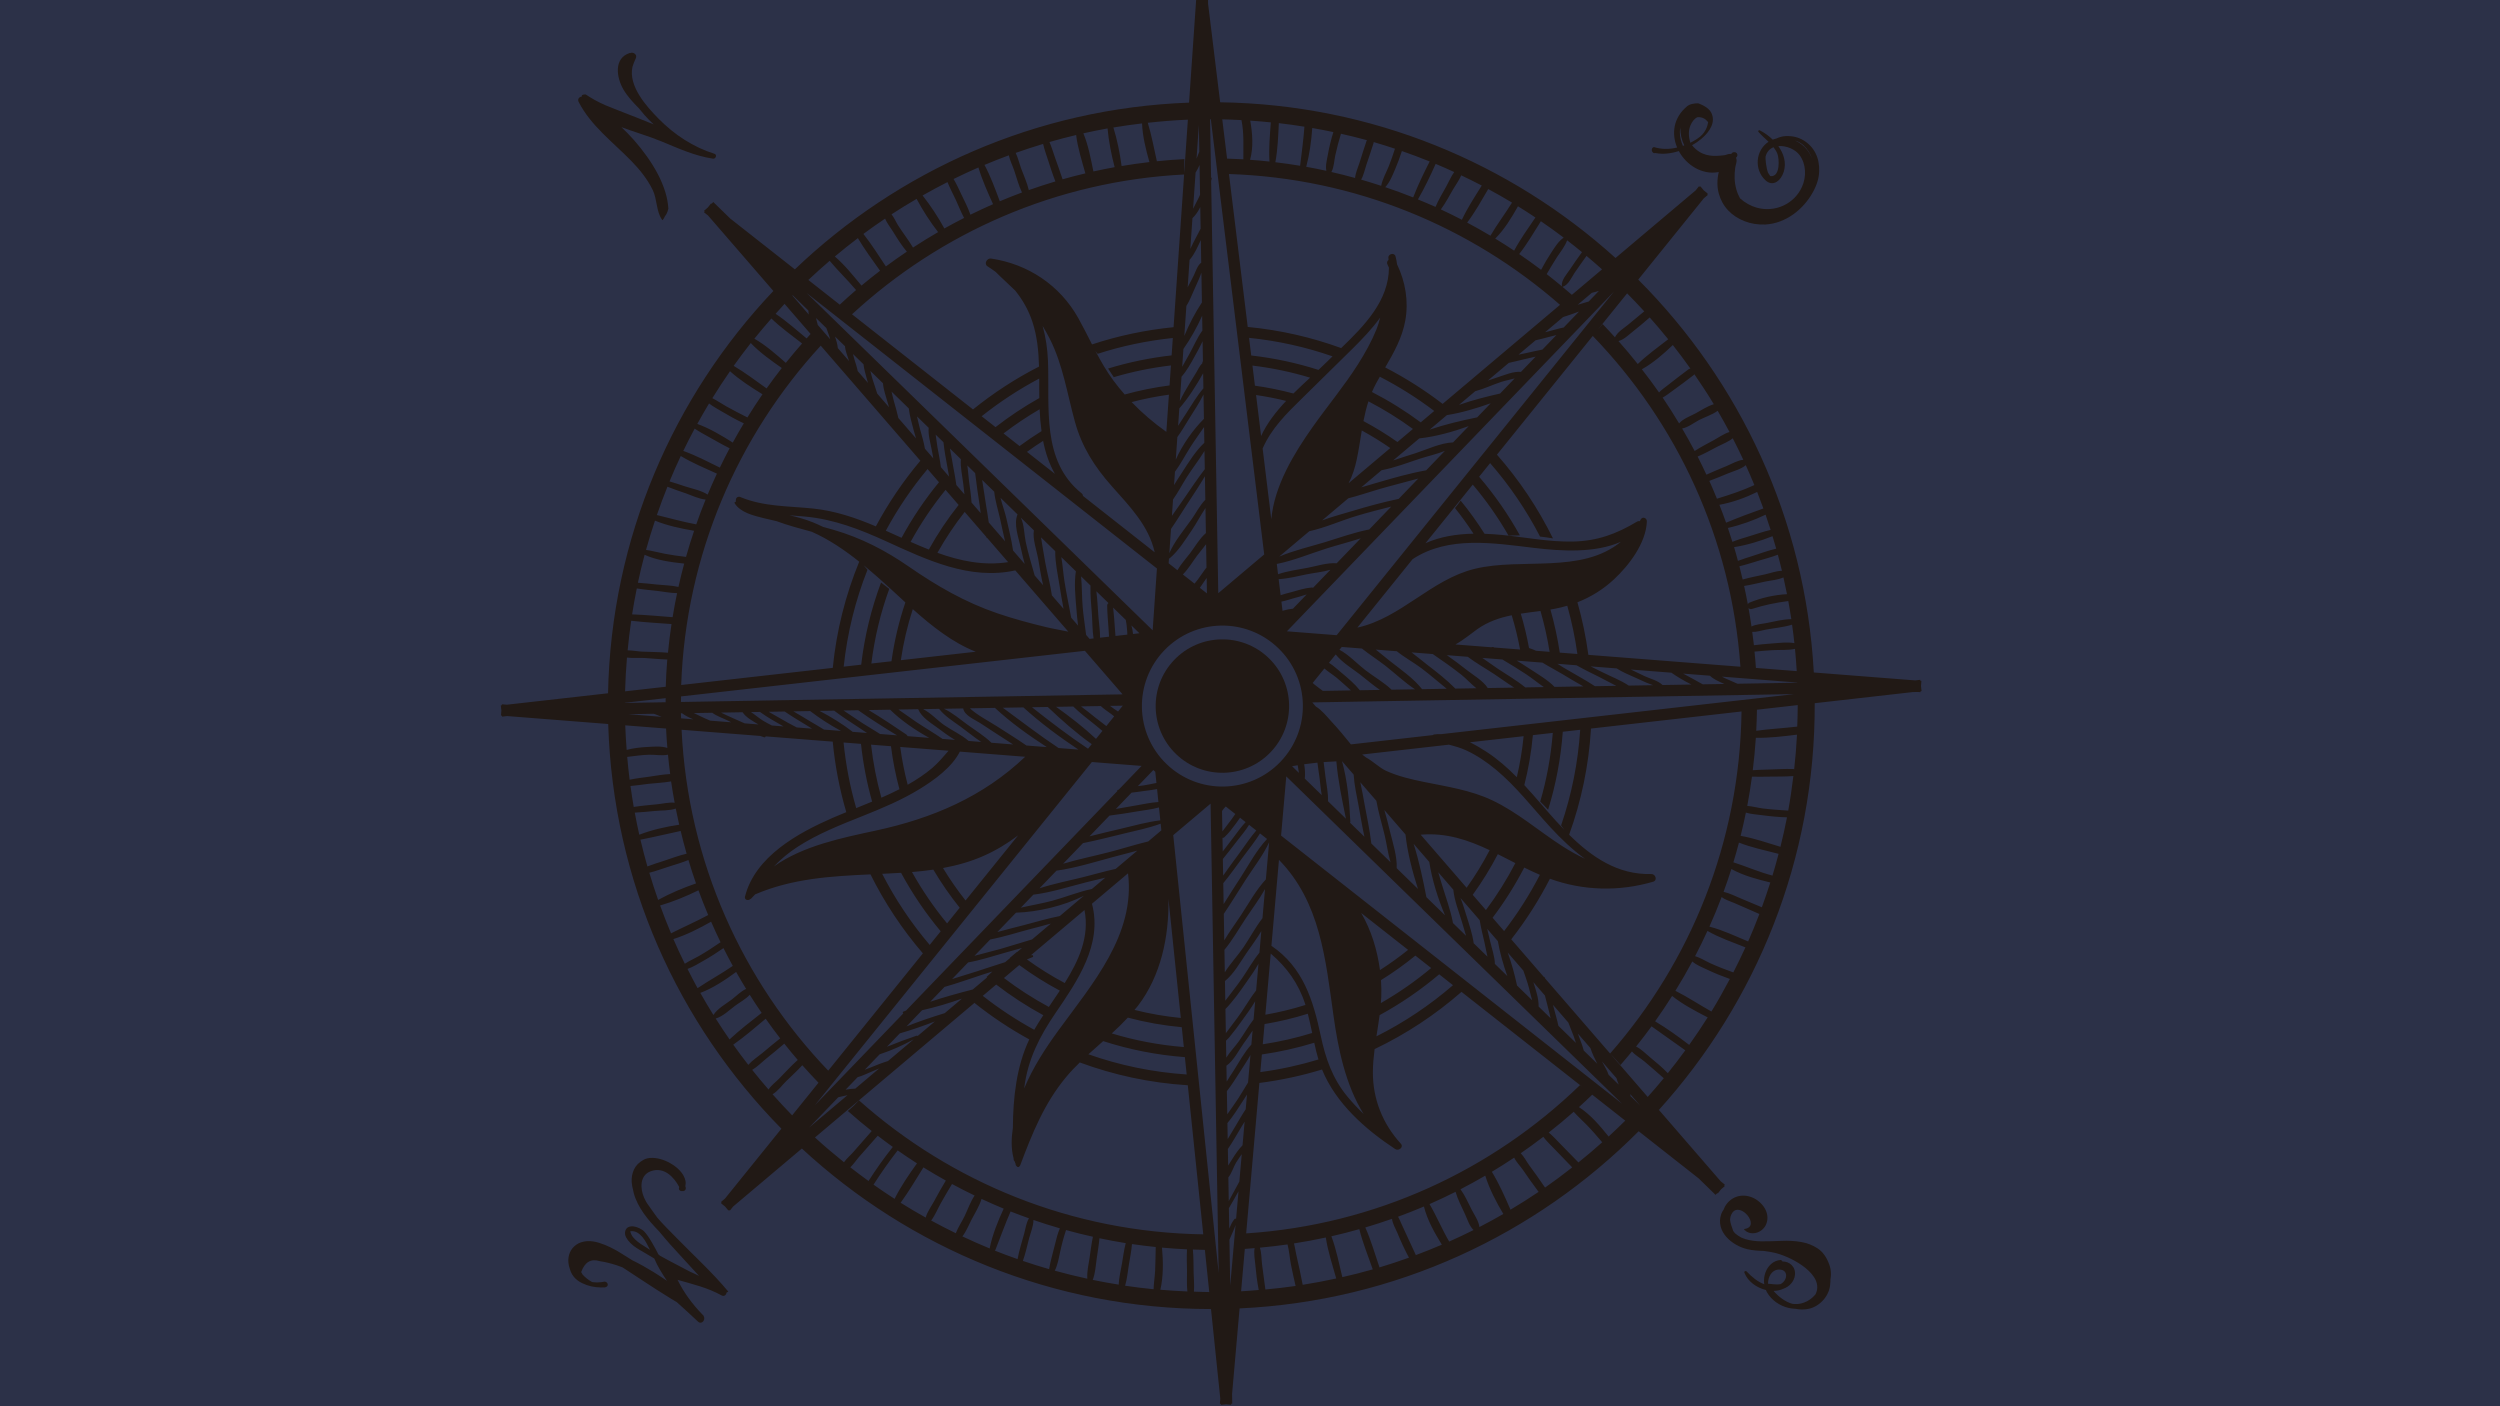 <svg width="1920" height="1080" viewBox="0 0 1920 1080" fill="none" xmlns="http://www.w3.org/2000/svg">
<g clip-path="url(#clip0_351_6531)">
<rect width="1920" height="1080" fill="#2C3148"/>
<path d="M975.776 577.726C995.362 557.301 994.681 524.865 974.256 505.28C953.831 485.694 921.395 486.374 901.809 506.8C882.224 527.225 882.904 559.661 903.33 579.246C923.755 598.832 956.19 598.152 975.776 577.726Z" fill="#211915"/>
<path d="M1305.93 143.123L1305.57 143.426L1305.26 143.132L1305.03 143.371L1304.74 143.142L1302.28 146.204L1240.72 198.141C1159.93 125.14 1053.48 80.214 937.091 78.552L927.815 2.958L927.674 -5.317L918.975 -5.165L918.974 -5.071L918.924 -4.326L918.17 -4.231L918.651 -0.323L913.196 78.821C795.792 83.128 689.719 131.154 610.462 206.869L560.785 167.807L547.801 155.148L546.45 156.536L546.072 156.238L543.602 159.376L540.671 161.912L541.162 162.483L540.693 163.081L543.784 165.516L593.945 223.46C517.143 304.552 469.366 413.196 466.974 532.431L389.348 541.199L385.433 540.892L385.375 541.649L384.608 541.737L385.058 545.704L384.757 549.57L385.505 549.629L385.592 550.386L389.501 549.945L391.113 550.069L391.113 550.099L391.457 550.094L467.101 556.039C470.767 677.148 520.93 786.392 600.117 866.833L556.815 920.485L553.805 923.021L554.082 923.351L553.816 923.629L554.078 923.881L553.827 924.189L556.842 926.626L559.417 929.678L559.777 929.375L560.084 929.669L560.313 929.43L560.595 929.661L563.065 926.602L615.838 882.073C698.603 958.623 809.161 1005.32 930.048 1005.35L937.188 1074.19L936.845 1078.12L937.6 1078.18L937.677 1078.93L941.534 1078.53L945.511 1078.88L945.576 1078.11L946.333 1078.03L946.327 1077.97L946.362 1077.97L946.238 1070.59L952.006 1004.86C1071.75 999.292 1179.44 948.21 1258.5 868.789L1304.56 904.999L1317.54 917.658L1318.89 916.275L1319.27 916.57L1321.74 913.433L1324.67 910.899L1324.18 910.331L1324.65 909.733L1321.55 907.295L1274.04 852.412C1348.87 769.609 1394.2 659.851 1393.7 540.056L1469.09 531.505L1473 531.436L1474.97 531.588L1475.02 530.828L1475.76 530.743L1475.33 526.895L1475.64 522.917L1474.87 522.859L1474.79 522.102L1470.88 522.546L1393 516.462C1386.57 398.734 1336.17 292.881 1258.16 214.74L1308.52 152.331L1311.53 149.793L1311.26 149.465L1311.52 149.19L1311.26 148.941L1311.51 148.63L1308.49 146.193L1305.93 143.123ZM1230.38 206.867L1207.21 226.421C1204.79 224.3 1202.31 222.252 1199.85 220.18C1199.97 220.243 1200.11 220.289 1200.23 220.243C1204.69 218.724 1206.82 213.177 1209.33 209.46C1212.28 205.085 1215.38 200.819 1218.45 196.533C1222.48 199.919 1226.47 203.349 1230.38 206.867ZM1219.86 502.922C1218.01 489.13 1215.18 475.659 1211.47 462.555C1221.79 458.502 1231.3 452.632 1239.55 444.933C1251.19 434.063 1264.14 417.074 1264.79 400.5C1264.9 397.681 1261.37 396.396 1259.97 399.078C1259.77 399.467 1259.61 399.873 1259.41 400.264C1258.69 400.126 1257.91 400.209 1257.23 400.62C1241.32 410.118 1226.8 415.497 1208.02 415.901C1189.67 416.299 1171.54 412.603 1153.35 410.82C1149.01 410.397 1144.58 410.098 1140.14 409.952C1134.54 401.081 1128.44 392.565 1121.8 384.501C1120.4 386.511 1118.93 388.391 1117.41 390.182C1122.51 396.461 1127.2 403.076 1131.65 409.868C1118.84 410.121 1106.09 412.084 1094.77 417.188L1131.09 372.184C1141.37 384.33 1150.56 397.415 1158.54 411.297C1161.46 411.213 1164.37 411.167 1167.28 411.195C1158.36 395.095 1147.83 380.021 1135.96 366.141L1144.42 355.667C1159.33 372.793 1172.24 391.722 1182.76 412.09C1186.1 412.437 1189.4 412.905 1192.68 413.506C1181.18 390.137 1166.67 368.532 1149.65 349.187L1223.24 258.006C1287.73 324.764 1329.73 413.497 1336.64 512.041L1219.86 502.922ZM1324.26 525.281L1307.71 525.567C1305.37 524.262 1303.04 522.941 1300.68 521.664C1298.01 520.217 1295.34 518.738 1292.64 517.331L1313.15 518.932C1315.65 521.372 1319.24 522.97 1322.3 524.393C1322.94 524.693 1323.6 524.989 1324.26 525.281ZM1126.52 514.599C1121.52 510.633 1116.38 506.847 1111.17 503.16L1127.23 504.415C1133.67 509.295 1140.96 513.362 1147.6 517.747C1152.63 521.056 1157.66 524.779 1162.89 528.069L1142.59 528.418C1139.03 522.779 1131.23 518.332 1126.52 514.599ZM1042.45 482.008L1084.86 429.454C1112.43 411.282 1146.92 417.081 1178.65 420.846C1198.95 423.254 1224.79 424.952 1244.86 416.078C1214.58 440.993 1168.81 428.123 1132.81 436.805C1099.18 444.912 1076.05 474.645 1042.45 482.008ZM1133.85 528.571L1117.72 528.846C1111.03 522.035 1103.33 516.084 1095.8 510.294C1092.11 507.456 1088.18 504.111 1084.06 501.038L1100.37 502.31C1107.8 507.363 1115.13 512.549 1122.21 518.096C1125.67 520.809 1129.63 525.187 1133.85 528.571ZM1068.03 508.101C1064.29 505.152 1060.49 501.95 1056.58 498.895L1072.74 500.155C1078.65 504.94 1085.82 508.805 1091.71 513.244C1098.34 518.246 1104.59 523.764 1111.07 528.965L1092.16 529.291C1085.65 521.007 1076.26 514.572 1068.03 508.101ZM1190.73 468.114C1191.95 467.915 1193.17 467.706 1194.39 467.477C1197.54 466.886 1200.62 466.093 1203.66 465.204C1207.05 477.253 1209.66 489.618 1211.44 502.263L1197.91 501.211C1196.2 489.929 1193.79 478.886 1190.73 468.114ZM1190.09 500.598L1179.62 499.779C1177.87 498.955 1176.1 498.249 1174.29 497.67C1172.65 488.691 1170.53 479.888 1167.96 471.277C1172.95 470.503 1178.01 469.906 1183.09 469.234C1186.04 479.44 1188.39 489.909 1190.09 500.598ZM1138.44 505.287L1153.83 506.489C1159.95 510.119 1166.03 513.834 1171.97 517.755C1176.47 520.718 1180.98 524.466 1185.69 527.677L1171.39 527.923C1164.91 522.58 1157.34 518.278 1150.45 513.674C1146.47 511.015 1142.5 508.084 1138.44 505.287ZM1147.62 497.278C1147.59 497.258 1147.56 497.238 1147.52 497.219C1146.77 496.809 1146.01 496.84 1145.37 497.104L1117.78 494.95C1124.22 491.353 1130.24 486.254 1134.58 483.194C1142.88 477.357 1151.78 474.4 1161 472.518C1163.6 481.098 1165.77 489.864 1167.42 498.825L1147.62 497.278ZM1184.6 508.896C1189.64 512.012 1194.98 514.761 1199.76 517.604C1205.11 520.789 1210.5 524.109 1216.02 527.152L1193.9 527.538C1188.52 521.991 1181.01 517.771 1174.85 513.666C1171.57 511.474 1168.21 509.421 1164.86 507.353L1184.6 508.896ZM1200.69 512.671C1199.19 511.765 1197.67 510.791 1196.15 509.797L1210.77 510.937C1216.29 514.07 1222 516.883 1227.68 519.659C1232.11 521.83 1236.64 524.444 1241.28 526.717L1224.9 526.999C1217.09 521.857 1208.67 517.461 1200.69 512.671ZM1221.59 511.784L1241.63 513.347C1245.94 516.18 1250.87 518.169 1255.54 520.269C1258.51 521.604 1261.47 522.95 1264.45 524.278C1265.62 524.798 1267.56 525.457 1269.56 526.228L1250.89 526.548C1244.74 522.448 1237.34 519.629 1230.91 516.406C1227.82 514.854 1224.71 513.305 1221.59 511.784ZM1252.47 514.194L1283.62 516.629C1288.35 519.972 1293.63 522.991 1299 525.719L1276.84 526.1C1273.46 522.742 1267.12 521.151 1263.25 519.366C1259.71 517.739 1256.13 515.874 1252.47 514.194ZM1026.57 487.823L988.345 484.839L1239.54 223.933L1026.57 487.823ZM1086.74 529.384L1068.77 529.695C1062.78 524.01 1054.94 519.579 1048.57 514.656C1042.4 509.882 1035.94 502.873 1028.71 499.024L1030.47 496.859L1045.94 498.07C1051.71 502.677 1058.09 506.729 1063.83 511.184C1071.39 517.047 1078.66 524.102 1086.74 529.384ZM1030.5 516.868C1027.49 514.352 1024.22 511.302 1020.65 509.014L1025.81 502.622C1030.69 508.719 1038.42 513.367 1044.28 517.852C1049.14 521.569 1054.3 526.126 1059.77 529.848L1044.34 530.116C1040.39 525.155 1035.28 520.862 1030.5 516.868ZM1037.52 530.231L1015.96 530.604C1013.76 528.968 1011.51 527.375 1009.41 525.634C1008.99 525.289 1008.57 524.908 1008.14 524.51L1017.11 513.401C1020.16 515.975 1023.67 518.18 1026.61 520.576C1030.33 523.619 1033.86 527.031 1037.52 530.231ZM1057.53 370.738C1053.54 371.901 1049.49 373.04 1045.47 374.278L1061.07 361.118C1071.04 359.262 1080.74 355.473 1090.33 352.321C1096.39 350.33 1103.38 348.819 1109.66 346.291L1095.31 361.199C1082.55 363.471 1069.94 367.112 1057.53 370.738ZM1089.2 367.543L1074.19 383.137C1062.24 385.639 1050.42 388.894 1038.74 392.4C1031.2 394.667 1023.09 396.797 1015.4 399.653L1035.49 382.704C1043.42 380.705 1051.2 377.975 1059.02 375.708C1069.02 372.804 1079.16 370.33 1089.2 367.543ZM1035.73 371.117C1038.67 365.474 1040.63 359.174 1041.94 353.028C1043.57 345.376 1044.63 337.922 1045.85 330.601C1053.39 334.733 1060.71 339.224 1067.74 344.105L1035.73 371.117ZM1086.92 348.125C1081.32 349.944 1075.57 351.638 1069.95 353.625L1090.02 336.684C1102.42 335.377 1115.71 331.674 1127.99 327.251L1115.94 339.766C1106.3 340.144 1095.85 345.231 1086.92 348.125ZM1085.13 329.431L1073.24 339.463C1064.9 333.583 1056.18 328.236 1047.13 323.392C1048.12 318.294 1049.33 313.253 1050.96 308.241C1062.91 314.442 1074.32 321.538 1085.13 329.431ZM1053.67 301.06C1054.63 298.82 1055.68 296.585 1056.89 294.352C1057.81 292.668 1058.76 290.995 1059.71 289.323C1074.42 296.889 1088.39 305.701 1101.49 315.624L1091.12 324.373C1079.32 315.633 1066.81 307.817 1053.67 301.06ZM1097.98 329.973L1111.22 318.801C1122.37 317.077 1133.94 313.557 1144.89 309.702L1134.47 320.528C1122.51 322.976 1109.75 325.93 1097.98 329.973ZM1120.5 310.97L1132.94 300.466C1139.81 298.624 1146.44 295.416 1153.17 293.23C1156.27 292.229 1159.9 291.615 1163.28 290.6L1152.08 302.228C1141.79 304.573 1130.81 307.311 1120.5 310.97ZM1150.59 289.621C1148 290.444 1145.32 291.323 1142.66 292.272L1158.74 278.7C1162.5 277.913 1166.22 276.929 1169.92 276.057C1173.05 275.319 1176.21 274.621 1179.37 273.89L1168.08 285.62C1162.4 285.032 1155.71 287.988 1150.59 289.621ZM1171.92 271.19C1170.05 271.601 1168.15 271.977 1166.25 272.363L1179.29 261.365C1182.58 260.639 1185.84 259.735 1189.07 258.893C1191.1 258.365 1193.2 257.86 1195.32 257.324L1184.58 268.472C1180.34 269.271 1176.13 270.264 1171.92 271.19ZM1189.26 254.505C1188.4 254.722 1187.54 254.915 1186.68 255.124L1200.45 243.508C1204.56 242.232 1208.65 240.777 1212.71 239.261L1200.91 251.516C1196.96 252.266 1193.05 253.55 1189.26 254.505ZM1107.94 310.179C1094.15 299.589 1079.39 290.229 1063.84 282.199C1070.48 270.795 1076.94 259.288 1079.28 246.099C1081.91 231.36 1079.38 216.431 1072.96 203.051C1072.69 200.995 1072.31 198.915 1071.73 196.803C1070.87 193.72 1065.88 194.999 1066.29 198.112C1066.36 198.635 1066.35 199.129 1066.4 199.647C1065.37 200.417 1064.83 201.692 1065.62 203.228C1066.02 204.004 1066.34 204.802 1066.71 205.583C1066.54 230.969 1048.04 249.99 1030.01 267.323C1007.25 259.022 983.195 253.477 958.251 251.09L943.846 133.649C1040.8 136.826 1129.5 174.158 1198.1 234.113L1107.94 310.179ZM1023.39 273.675C1021.89 275.119 1020.41 276.559 1018.96 277.992C1016.92 280.011 1014.78 282.039 1012.6 284.089C995.998 278.772 978.726 275.037 960.939 273.015L959.275 259.468C981.484 261.732 1002.96 266.559 1023.39 273.675ZM1006.17 290.054C1001.91 293.993 997.564 298.034 993.341 302.209C983.693 299.641 973.845 297.599 963.786 296.214L961.889 280.763C977.079 282.596 991.877 285.728 1006.17 290.054ZM987.744 307.91C979.958 316.175 973.048 325.046 968.521 334.844L964.663 303.388C972.485 304.515 980.181 306.034 987.744 307.91ZM1000.01 305.898C1013.13 293.063 1026.22 280.202 1039.26 267.272C1046.31 260.265 1053.79 252.464 1059.96 243.955C1059.18 247.004 1058.32 250.024 1057.14 252.939C1053.31 262.371 1048.33 271.257 1042.89 279.842C1032.33 296.487 1019.66 311.625 1008.29 327.693C993.954 347.945 978.653 372.994 976.363 398.784L969.697 344.446C976.518 328.896 988.044 317.604 1000.01 305.898ZM1005.52 407.99C1017.84 405.287 1029.96 399.782 1042.03 396.156C1050.79 393.525 1059.63 391.274 1068.49 389.047L1051.57 406.621C1039.98 408.889 1028.53 413.05 1017.36 416.444C1005.99 419.896 993.537 422.734 982.419 427.479L1005.52 407.99ZM1018.79 421.224C1027.37 418.531 1036.35 416.275 1045.02 413.424L1026.55 432.61C1019.18 432.042 1011.55 434.677 1004.33 436.058C996.803 437.502 988.841 438.461 981.539 441.005L980.571 433.109C993.493 430.587 1006.3 425.142 1018.79 421.224ZM1003.68 441.052C1009.43 439.9 1015.91 439.324 1021.76 437.581L1008.41 451.448C1008.15 451.278 1007.84 451.167 1007.48 451.195C1002 451.636 996.656 453.401 991.38 454.866C988.793 455.582 986.076 456.189 983.516 457.106L982.005 444.789C989.287 444.43 996.6 442.474 1003.68 441.052ZM992.82 459.668C996.395 458.666 1000.04 457.737 1003.55 456.494L993.007 467.453C990.61 467.679 988.291 468.173 985.97 468.835C985.646 468.929 985.317 469.027 984.986 469.123L984.116 462.03C987.074 461.51 990.008 460.458 992.82 459.668ZM1211.65 234.058L1222.52 224.886C1224.34 224.463 1226.17 223.966 1227.99 223.38L1220.11 231.574C1217.31 232.333 1214.48 233.161 1211.65 234.058ZM1214.98 193.667C1211.73 198.046 1208.62 202.542 1205.61 207.076C1203.12 210.815 1198.94 215.112 1199.52 219.802C1199.53 219.912 1199.63 219.988 1199.71 220.068C1195.83 216.804 1191.86 213.638 1187.86 210.512C1190.47 206.118 1193 201.696 1195.8 197.418C1198.56 193.19 1201.85 189.317 1203.55 184.553C1207.41 187.522 1211.22 190.569 1214.98 193.667ZM1200.89 182.488C1196.88 185.37 1194.37 189.433 1191.64 193.587C1188.75 197.994 1186.01 202.538 1183.57 207.218C1178.07 203.035 1172.43 199.036 1166.73 195.12C1172.92 187.261 1178.13 178.26 1183.4 169.892C1189.33 173.959 1195.17 178.147 1200.89 182.488ZM1179.21 167.044C1173.67 175.247 1167.58 183.663 1162.85 192.5C1158.09 189.303 1153.23 186.238 1148.34 183.234C1155.37 176.309 1160.9 167.118 1165.81 158.427C1170.33 161.23 1174.8 164.089 1179.21 167.044ZM1161.24 155.605C1155.92 164.233 1149.72 172.32 1144.66 181.03C1138.8 177.517 1132.82 174.185 1126.77 170.953C1132.85 162.963 1137.92 153.754 1142.96 145.185C1149.13 148.524 1155.23 151.986 1161.24 155.605ZM1138 142.499C1132.72 150.953 1126.99 159.69 1122.73 168.78C1117.41 166.009 1112.01 163.385 1106.57 160.836C1110.11 156.021 1112.99 150.603 1115.94 145.465C1117.88 142.073 1120.64 138.461 1122.23 134.654C1127.54 137.18 1132.81 139.774 1138 142.499ZM1116.85 132.124C1114.34 135.583 1112.6 139.897 1110.6 143.435C1107.78 148.449 1104.72 153.56 1102.47 158.911C1098.02 156.888 1093.49 155.033 1088.96 153.16C1094.03 144.414 1098.44 135.092 1102.6 125.862C1107.39 127.864 1112.14 129.962 1116.85 132.124ZM1098 124.013C1093.42 132.992 1088.94 142.227 1085.32 151.614C1078.27 148.781 1071.1 146.197 1063.87 143.739C1067.37 140.019 1069.36 134.808 1071.36 130.184C1073.35 125.561 1075.12 120.816 1076.65 116.01C1083.85 118.492 1090.96 121.171 1098 124.013ZM1054.99 109.106C1060.48 110.694 1065.92 112.421 1071.33 114.212C1069.85 118.765 1068.35 123.303 1066.55 127.754C1064.58 132.65 1061.72 137.49 1060.75 142.709C1055.65 141.024 1050.52 139.448 1045.35 137.948C1047.3 134.569 1048.13 130.281 1049.33 126.694C1051.2 121.092 1053.15 115.503 1054.9 109.859C1054.99 109.593 1054.97 109.354 1054.99 109.106ZM1049.81 107.664C1049.72 107.829 1049.6 107.949 1049.53 108.141C1047.62 113.73 1045.89 119.393 1044.09 125.019C1042.91 128.695 1041.06 132.726 1040.69 136.686C1034.68 135.019 1028.62 133.487 1022.5 132.085C1024.54 128.526 1024.66 123.136 1025.47 119.421C1026.7 113.776 1028.2 108.237 1029.86 102.716C1036.56 104.233 1043.23 105.85 1049.81 107.664ZM1024.02 101.425C1022.31 107.086 1020.84 112.837 1019.82 118.656C1019.2 122.224 1017.78 127.272 1018.64 131.18C1013.52 130.058 1008.37 129.025 1003.19 128.098C1005.75 118.389 1007.11 108.341 1007.81 98.323C1013.24 99.271 1018.65 100.285 1024.02 101.425ZM1001.8 97.301C1001.04 107.354 999.727 117.306 998.49 127.308C992.2 126.253 985.854 125.365 979.472 124.598C981.289 114.829 981.666 104.537 982.145 94.571C988.738 95.342 995.293 96.251 1001.8 97.301ZM975.996 93.987C975.255 103.91 974.33 114.18 974.952 124.064C970.006 123.526 965.034 123.083 960.039 122.727C962.756 113.247 961.907 102.298 960.184 92.646C965.475 93.016 970.752 93.443 975.996 93.987ZM953.446 92.235C955.508 102.516 954.803 112.115 954.9 122.338C950.75 122.094 946.574 121.94 942.393 121.822L938.695 91.666C943.634 91.779 948.55 91.969 953.446 92.235ZM929.347 91.615C929.54 91.617 929.729 91.618 929.922 91.619L970.911 425.811L935.63 455.582L930.16 138.875C930.288 138.399 930.443 137.93 930.55 137.449C930.671 136.901 930.439 136.499 930.114 136.182L929.347 91.615ZM909.751 382.308C906.629 386.9 903.263 391.498 900.026 396.184L900.892 383.604C904.765 378.16 907.887 372.096 911.428 366.494C915.711 359.723 920.843 353.237 925.037 346.361L925.277 360.322C919.82 367.443 914.807 374.876 909.751 382.308ZM925.376 365.789L925.689 383.834C921.477 388.045 918.223 394.512 915.253 398.661C909.306 406.964 902.228 415.359 898.052 424.801L899.337 406.198C903.52 400.228 907.326 393.903 911.254 387.918C916.052 380.599 920.892 373.3 925.376 365.789ZM907.956 362.641C905.859 365.862 903.672 369.157 901.658 372.547L902.363 362.32C906.871 356.199 910.369 349.393 914.438 342.981C917.679 337.869 921.317 332.983 924.723 327.964L924.931 340.069C918.22 346.318 912.943 354.984 907.956 362.641ZM903.007 352.988L904.197 335.679C907.446 331.209 910.251 326.396 913.149 321.714C916.91 315.644 921.06 309.464 924.293 303.003L924.614 321.68C916.174 330.076 908.085 341.617 903.007 352.988ZM900.724 259.584L899.805 272.938C883.027 274.835 866.706 278.228 851.011 283.049C852.491 285.236 853.937 287.451 855.374 289.666C869.534 285.453 884.216 282.449 899.272 280.661L898.216 296.004C886.462 297.536 874.964 299.857 863.791 302.969C863.815 303.007 863.838 303.044 863.862 303.087C860.883 299.692 858.014 296.183 855.299 292.532C849.855 285.217 845.438 277.455 841.284 269.547C841.845 270.284 842.43 271 842.98 271.742C861.457 265.753 880.788 261.665 900.724 259.584ZM897.724 303.118L895.754 331.673C886.149 324.853 877.206 317.254 869.1 308.803C878.431 306.354 887.982 304.445 897.724 303.118ZM911.308 316.971C909.165 320.288 906.923 323.625 904.795 327.025L905.716 313.664C912.749 305.58 918.673 296.183 924.009 286.691L924.211 298.261C919.282 303.943 915.377 310.668 911.308 316.971ZM918.819 285.924C917.047 288.798 915.294 291.681 913.539 294.567C910.842 298.993 908.302 303.43 906.103 308.07L907.395 289.334C911.545 284.584 914.593 279.039 917.627 273.493C919.64 269.807 921.805 265.994 923.584 262.058L923.847 277.358C923.519 277.881 923.335 278.463 923.311 279.149C921.681 280.318 919.25 285.23 918.819 285.924ZM913.707 271.386C911.809 274.858 909.78 278.249 907.918 281.725L908.865 268.009C914.221 260.337 919.258 251.481 923.248 242.498L923.445 253.829C919.547 259.21 916.885 265.575 913.707 271.386ZM909.556 257.983L911.143 234.966C913.544 231.203 915.159 226.866 916.994 222.841C918.333 219.9 919.646 216.949 920.938 213.989C921.497 212.714 922.038 211.079 922.679 209.438L923.074 232.282C917.866 240.106 913.218 249.061 909.556 257.983ZM916.746 211.735C915.372 214.562 913.726 217.547 912.133 220.618L913.591 199.462C913.659 199.412 913.74 199.416 913.802 199.346C917.488 195.044 919.691 189.72 922.105 184.638C922.149 184.545 922.197 184.448 922.241 184.355L922.543 201.752C919.646 203.742 918.113 208.936 916.746 211.735ZM918.414 182.645C916.978 185.443 915.459 188.256 914.168 191.152L915.802 167.502C915.83 167.479 915.871 167.483 915.898 167.46C918.398 165.139 920.217 162.165 921.81 159.078L922.094 175.615C920.816 177.931 919.62 180.29 918.414 182.645ZM916.287 160.371L918.204 132.567C919.397 130.724 920.376 128.725 921.248 126.688L921.644 149.572C921.24 150.451 920.861 151.34 920.439 152.207C919.121 154.929 917.596 157.611 916.287 160.371ZM901.298 251.277C879.637 253.43 858.677 257.9 838.681 264.517C835.229 257.771 831.85 250.965 828.107 244.273C814.015 219.084 789.538 202.765 761.091 198.555C757.985 198.096 755.408 202.677 758.442 204.564C760.604 205.914 762.686 207.357 764.709 208.868C769.581 213.774 774.753 218.33 779.682 223.171C785.357 230.163 789.852 238.099 792.807 246.908C796.544 258.053 797.641 269.788 797.969 281.529C779.891 290.749 762.932 301.824 747.271 314.448L654.351 241.378C722.084 178.887 811.057 139.024 909.384 134.01L901.298 251.277ZM798.114 290.746C798.125 293.35 798.126 295.95 798.127 298.534C798.128 300.884 798.15 303.285 798.186 305.708C786.399 312.331 775.164 319.803 764.551 328.041L753.906 319.673C767.667 308.729 782.45 299.023 798.114 290.746ZM798.433 314.314C798.677 319.89 799.124 325.53 799.883 331.116C794.097 334.705 788.486 338.538 783.028 342.571L770.708 332.881C779.531 326.135 788.783 319.929 798.433 314.314ZM801.101 338.594C802.877 347.618 805.737 356.256 810.198 363.936L788.703 347.035C792.746 344.098 796.877 341.277 801.101 338.594ZM804.845 277.135C804.474 267.837 803.117 258.839 800.728 250.319C802.691 253.562 804.567 256.853 806.263 260.235C816.44 280.497 819.585 302.377 825.563 323.98C830.908 343.305 840.653 358.479 853.841 373.375C867.382 388.663 882.258 403.666 886.8 424.177L831.639 380.8C831.679 380.16 831.454 379.49 830.755 378.934C799.499 353.965 806.255 312.428 804.845 277.135ZM897.763 428.978C897.971 428.958 898.168 428.888 898.321 428.765C905.254 422.944 910.146 414.727 915.235 407.303C918.739 402.198 922.02 395.848 925.797 390.213L926.129 409.409C921.284 413.582 917.532 420.179 913.918 424.952C910.811 429.055 906.917 433.262 904.27 437.916L897.518 432.604L897.763 428.978ZM919.562 426.489C921.55 423.832 924.065 420.976 926.275 417.968L926.587 435.859C924.203 438.86 922.127 442.206 919.857 445.207C919.089 446.221 918.247 447.224 917.398 448.235L908.435 441.187C912.732 436.893 916.069 431.155 919.562 426.489ZM924.307 447.349C925.111 446.214 925.924 445.054 926.722 443.874L926.927 455.732L921.483 451.449C922.472 450.053 923.397 448.636 924.307 447.349ZM921.071 116.464C920.361 118.281 919.679 120.106 918.942 121.873L920.723 96.089L921.071 116.464ZM912.289 91.907L909.441 133.217C909.339 129.568 909.42 125.9 909.64 122.191C902.528 122.538 895.485 123.117 888.485 123.841C886.24 114.037 884.453 103.87 881.492 94.303C891.669 93.198 901.914 92.318 912.289 91.907ZM877.09 94.784C877.479 104.564 880.015 114.886 882.757 124.468C875.582 125.314 868.453 126.314 861.39 127.506C860.079 117.7 858.018 107.345 855.083 97.922C862.362 96.693 869.702 95.655 877.09 94.784ZM850.602 98.622C851.464 108.432 853.525 118.788 856.048 128.385C850.572 129.383 845.124 130.472 839.723 131.683C837.776 122.021 835.805 111.452 832.02 102.391C838.173 101.019 844.359 99.744 850.602 98.622ZM826.486 103.689C827.617 113.411 830.921 123.682 833.562 133.147C827.682 134.556 821.837 136.053 816.056 137.702C814.225 131.976 812.097 126.335 810.13 120.658C808.788 116.788 807.592 112.834 805.993 109.066C812.763 107.118 819.588 105.323 826.486 103.689ZM801.118 110.535C802.039 114.661 803.494 118.699 804.803 122.697C806.62 128.266 808.396 133.883 810.542 139.338C803.67 141.407 796.841 143.582 790.119 145.989C788.806 140.207 786.078 134.449 784.103 129.039C782.804 125.478 781.831 121.109 780.043 117.424C786.99 114.964 794.018 112.665 801.118 110.535ZM774.76 119.287C775.686 123.336 777.711 127.419 778.94 131.021C780.796 136.451 782.314 142.53 784.892 147.815C779.144 149.955 773.458 152.208 767.835 154.587C764.386 145.33 760.797 135.414 756.086 126.658C762.245 124.069 768.469 121.609 774.76 119.287ZM732.329 137.473C738.619 134.383 744.981 131.42 751.435 128.617C754.263 138.187 758.594 147.781 762.659 156.806C756.796 159.384 750.996 162.072 745.276 164.901C743.442 159.521 740.722 154.3 738.273 149.219C736.402 145.334 734.614 141.206 732.329 137.473ZM727.676 139.855C729.489 144.491 731.974 148.969 734.031 153.435C736.157 158.063 738.03 162.871 740.426 167.373C735.318 169.986 730.246 172.664 725.261 175.475C720.542 166.8 714.708 157.935 708.548 150.123C714.831 146.556 721.204 143.13 727.676 139.855ZM684.704 164.591C691.006 160.474 697.439 156.543 703.954 152.74C708.652 161.524 714.399 170.476 720.466 178.259C713.934 182.06 707.488 185.984 701.186 190.122C697.753 184.355 693.497 178.973 689.885 173.32C688.216 170.712 686.776 167.211 684.704 164.591ZM679.74 167.906C681.228 171.472 684.083 175.033 685.743 177.717C689.012 183.016 692.383 188.498 696.455 193.266C691.008 196.945 685.617 200.699 680.353 204.624C674.839 196.314 669.318 187.544 663.09 179.657C668.546 175.621 674.096 171.701 679.74 167.906ZM641.16 196.988C646.932 192.144 652.825 187.444 658.84 182.883C663.983 191.521 670.112 199.787 675.882 207.938C671.051 211.64 666.28 215.424 661.616 219.326C655.371 211.837 648.749 203.471 641.16 196.988ZM637.186 200.289C643.544 207.947 650.896 214.943 657.284 222.559C657.349 222.631 657.426 222.655 657.491 222.723C653.224 226.387 649.049 230.149 644.936 233.98L620.812 215.009C626.137 209.96 631.616 205.073 637.186 200.289ZM619.537 225.072L888.52 436.594L885.244 484.082L619.537 225.072ZM608.579 227.059C608.664 226.971 608.751 226.885 608.838 226.799L620.873 238.529C620.872 239.545 620.954 240.566 621.159 241.591L608.579 227.059ZM628.043 249.543C627.758 248.357 627.438 247.183 627.147 246.046C626.994 245.461 626.857 244.84 626.711 244.227L634.647 251.961C635.338 254.054 636.231 256.118 636.838 258.082C637.094 258.901 637.333 259.729 637.575 260.559L628.043 249.543ZM643.443 267.333C643.156 264.309 642.266 261.357 641.312 258.456L648.98 265.929C649.153 269.482 650.908 273.374 651.848 276.539C651.921 276.78 651.985 277.035 652.057 277.278L643.443 267.333ZM658.747 285.011C658.117 281.902 657.052 278.846 656.147 275.858C655.777 274.631 655.451 273.276 655.098 271.896L663.154 279.744C663.631 283.689 664.791 287.634 665.837 291.37C666.087 292.274 666.354 293.187 666.614 294.091L658.747 285.011ZM865.71 485.192C865.761 485.924 865.776 486.657 865.789 487.388L856.693 488.416C856.58 486.547 856.401 484.675 856.259 482.804C855.854 477.422 855.521 472.016 854.892 466.649L864.572 476.085C865.225 479.061 865.485 482.223 865.71 485.192ZM868.905 480.31L875.083 486.34L870.156 486.896C870.008 484.71 869.531 482.477 868.905 480.31ZM850.32 465.097C850.371 470.812 850.913 476.52 851.313 482.22C851.469 484.439 851.537 486.719 851.737 488.971L844.841 489.75C844.894 484.394 843.987 478.896 843.589 473.661C843.094 467.171 842.856 460.574 842.007 454.094L851.318 463.167C850.746 463.561 850.313 464.199 850.32 465.097ZM838.636 472.513C839.047 478.274 838.902 484.479 839.88 490.309L836.778 490.662L834.132 487.606C833.293 480.477 832.09 473.368 831.491 466.211C830.842 458.441 831.026 450.447 830.274 442.654L837.51 449.707C837.255 457.308 838.095 464.936 838.636 472.513ZM522.997 539.113C523.003 537.692 523.009 536.271 523.028 534.852L833.2 499.825L862.143 533.259L522.997 539.113ZM862.295 541.959L858.68 546.442C857.533 545.697 856.403 544.967 855.346 544.223C854.405 543.56 853.453 542.842 852.488 542.126L862.295 541.959ZM1004.4 778.549C1005.64 783.442 1006.74 788.374 1007.75 793.33C995.469 797.127 982.796 800.038 969.812 802.006L971.174 786.485C982.531 784.586 993.625 781.932 1004.4 778.549ZM971.802 779.296L975.922 732.363C988.225 742.789 997.409 755.536 1002.4 771.176C1002.46 771.386 1002.51 771.599 1002.57 771.809C992.579 774.955 982.307 777.464 971.802 779.296ZM1009.34 800.831C1010.27 805.155 1011.29 809.454 1012.57 813.69C998.143 818.066 983.241 821.327 967.935 823.365L969.12 809.833C982.894 807.843 996.322 804.814 1009.34 800.831ZM1014.35 795.549C1008.49 767.957 1000.74 742.883 976.446 726.377L982.241 660.366C1013.99 692.82 1018.02 736.618 1024.11 779.971C1027.7 805.497 1033.35 833.31 1047.27 855.526C1042.84 851.282 1038.63 846.821 1034.73 842.075C1023.29 828.179 1018.03 812.9 1014.35 795.549ZM972.187 675.344C964.69 683.497 959.122 693.625 953.09 702.839C948.948 709.166 944.221 715.531 940.231 722.194L939.88 701.838C945.769 693.179 951.165 684.15 956.85 675.381C962.841 666.138 969.976 656.97 974.68 646.951L972.187 675.344ZM956.796 705.215C961.658 697.877 967.196 690.584 971.537 682.795L969.575 705.174C964.158 712.17 959.888 720.31 954.974 727.548C950.814 733.68 944.842 740.002 940.657 746.728L940.356 729.497C946.547 722.026 951.512 713.186 956.796 705.215ZM957.596 731.528C961.229 726.299 965.259 720.842 968.694 715.133L967.246 731.675C962.273 737.729 958.429 744.792 954.001 751.229C949.917 757.169 945.307 762.773 941.029 768.581L940.767 753.437C947.723 747.842 952.687 738.603 957.596 731.528ZM956.797 754.982C960.094 750.254 963.64 745.354 966.5 740.177L964.702 760.652C960.549 765.972 957.109 771.936 953.312 777.472C949.562 782.938 945.38 788.121 941.459 793.473L941.139 774.932C947.027 768.921 952.026 761.825 956.797 754.982ZM953.907 783.753C957.299 779.041 960.934 774.142 963.973 768.976L962.753 782.908C958.709 788.238 955.302 794.173 951.51 799.595C948.776 803.507 944.616 807.747 941.785 812.27L941.558 799.259C942.85 797.994 943.968 796.802 943.859 796.937C947.401 792.707 950.688 788.223 953.907 783.753ZM954.86 801.74C957.199 798.411 959.681 795.016 961.991 791.52L961.053 802.262C955.727 807.977 951.906 815.171 947.786 821.73C945.857 824.798 943.845 827.682 942.102 830.649L941.89 818.47C947.402 814.688 951.231 806.908 954.86 801.74ZM952.445 822.931C955.07 818.789 957.911 814.62 960.35 810.271L958.499 831.364C955.982 835.419 953.589 839.569 951.029 843.539C948.351 847.689 945.385 851.703 942.54 855.783L942.231 838C945.979 833.295 949.108 828.185 952.445 822.931ZM954.413 845.711C955.501 844.036 956.601 842.337 957.688 840.626L956.695 851.944C953.942 856.038 951.508 860.387 949.028 864.538C946.987 867.952 944.879 871.357 942.866 874.814L942.654 862.53C947.046 857.3 950.738 851.374 954.413 845.711ZM953.379 865.503C954.186 864.157 955.029 862.805 955.863 861.441L954.27 879.565C951.248 882.712 948.7 886.373 946.449 890.041C945.607 891.413 944.385 893.198 943.218 895.132L943 882.439C946.736 876.983 949.992 871.143 953.379 865.503ZM949.241 893.002C950.604 890.743 952.135 888.575 953.665 886.406L951.821 907.456C950.239 910.348 948.709 913.265 947.134 916.109C945.969 918.214 944.832 920.336 943.687 922.45L943.374 904.244C945.911 901.146 947.403 896.053 949.241 893.002ZM951 915.203C951.054 915.105 951.111 915.005 951.167 914.914L949.318 936C948.907 935.82 948.351 935.89 948.048 936.263C946.348 938.359 945.137 940.938 944.054 943.555L943.782 927.843C946.285 923.684 948.637 919.431 951 915.203ZM967.201 831.714C983.72 829.618 999.789 826.123 1015.32 821.385C1025.9 847.35 1048.58 867.338 1071.54 882.492C1074.15 884.214 1078.31 881.049 1075.83 878.338C1061.84 862.996 1054.27 844.046 1054.37 823.216C1054.4 817.339 1054.96 811.515 1055.7 805.709C1079.98 794.109 1102.41 779.278 1122.43 761.76L1215.34 834.823C1214.7 834.342 1214.04 833.898 1213.4 833.412C1146.16 898.507 1056.55 940.741 957.06 947.244L967.201 831.714ZM1057.1 795.908C1057.94 790.49 1058.82 785.073 1059.53 779.638C1075.87 770.722 1091.21 760.228 1105.29 748.279L1115.9 756.624C1098.1 772.035 1078.36 785.246 1057.1 795.908ZM1060.49 770.362C1060.61 768.796 1060.75 767.225 1060.82 765.655C1060.99 761.524 1060.91 757.185 1060.6 752.741C1069.82 747.022 1078.65 740.739 1087.01 733.905L1099.15 743.45C1087.13 753.528 1074.19 762.523 1060.49 770.362ZM1059.81 745.022C1057.84 729.995 1053.13 714.326 1045.39 701.174L1081.41 729.501C1074.51 735.061 1067.3 740.236 1059.81 745.022ZM953.301 673.1C948.78 680.146 944.13 687.18 939.749 694.365L939.473 678.289C944.762 671.879 949.555 665.049 954.479 658.369C958.896 652.38 963.726 646.448 967.676 640.066L973.103 644.331C965.222 652.705 959.477 663.466 953.301 673.1ZM952.32 654.593C948.004 660.529 943.524 666.403 939.371 672.476L939.151 659.702C942.792 655.322 946.246 650.784 949.727 646.28C952.932 642.127 956.524 638 959.278 633.459L964.818 637.819C960.287 643.1 956.376 649.005 952.32 654.593ZM947.328 643.107C944.569 646.707 941.78 650.302 939.051 653.944L938.872 643.468C939.37 643.526 939.892 643.409 940.341 642.987C943.737 639.804 946.591 636.027 949.339 632.282C950.329 630.927 951.365 629.492 952.353 628.015L956.645 631.393C953.204 634.976 950.304 639.228 947.328 643.107ZM945.942 629.105C943.62 632.29 941.118 635.357 938.786 638.538L938.516 622.857C939.318 621.531 940.298 620.436 941.386 619.39L948.721 625.161C947.779 626.497 946.862 627.843 945.942 629.105ZM935.938 977.744L901.049 641.395L929.72 617.206L935.938 977.744ZM704.015 795.375C696.393 797.956 688.718 800.842 681.144 803.919L691.054 793.625C700.085 791.032 709.119 787.899 718.002 784.472L704.724 795.676C704.587 795.434 704.357 795.258 704.015 795.375ZM625.802 848.853L838.562 585.227L876.73 588.225L859.227 606.405C858.937 606.526 858.636 606.616 858.354 606.749C858.006 606.909 857.947 607.292 858.069 607.608L695.828 776.122C695.154 776.394 694.456 776.653 693.787 776.929C693.113 777.21 693.264 777.953 693.725 778.31L625.802 848.853ZM650.865 841.119L621.35 866.021L643.784 842.719C646.146 842.176 648.498 841.543 650.865 841.119ZM560.377 563.36C560.494 563.383 560.613 563.431 560.73 563.454C560.825 563.47 560.91 563.427 561.007 563.41L583.866 565.209C584.884 565.557 585.881 565.984 586.913 566.276C587.435 566.423 587.893 566.008 588.023 565.534L623.705 568.337C623.812 568.366 623.912 568.417 624.02 568.44C624.163 568.473 624.284 568.425 624.414 568.394L639.532 569.584C641.303 588.215 644.842 606.303 649.947 623.736C646.549 625.121 643.15 626.506 639.785 627.977C612.884 639.714 579.863 657.797 572.139 688.65C571.509 691.159 574.66 691.966 576.181 690.516C576.527 690.379 576.868 690.173 577.177 689.815C578.074 688.78 579.027 687.859 579.951 686.875C608.606 674.625 638.232 672.908 668.538 671.519C679.435 693.444 692.97 713.814 708.775 732.187L636.083 822.262C570.339 753.6 528.335 661.974 523.458 560.458L560.377 563.36ZM523.091 551.701C523.056 550.401 522.953 549.12 522.93 547.817L523.798 547.801C526.361 549.7 529.386 551.149 532.471 552.437L523.091 551.701ZM582.45 556.366L571.889 555.536C565.852 552.749 559.641 550.255 553.751 547.285L570.3 546.999C572.973 551.103 578.412 553.914 582.45 556.366ZM561.553 554.726L545.424 553.456C543.931 552.812 542.441 552.171 540.971 551.52C538.329 550.348 535.623 548.92 532.859 547.642L546.962 547.399C550.684 550.129 555.939 551.827 559.465 553.627C560.157 553.982 560.858 554.359 561.553 554.726ZM576.77 546.888L583.652 546.769C589.337 550.889 595.493 554.348 601.597 557.797C601.648 557.826 601.697 557.853 601.749 557.883L592.784 557.177C590.561 556.037 588.344 554.89 586.214 553.611C583.164 551.778 580.05 549.007 576.77 546.888ZM719.965 558.913C724.136 561.976 728.673 565.493 733.472 568.234L723.849 567.476C717.247 562.866 710.204 558.851 703.511 554.362C698.968 551.318 694.572 547.981 690.009 544.927L705.153 544.665C707.77 550.94 714.615 554.99 719.965 558.913ZM737.567 557.951C742.813 561.764 748.035 566.139 753.561 569.811L743.913 569.054C738.334 564.183 731.103 561.04 725.023 556.796C719.798 553.147 714.821 547.482 708.961 544.606L721.239 544.394C725.589 550.016 731.847 553.793 737.567 557.951ZM752.892 555.404C761.278 560.822 769.599 566.407 778.065 571.741L761.436 570.435C755.894 565.1 749.053 560.895 742.851 556.429C737.091 552.283 731.452 547.329 724.973 544.334L739.743 544.077C740.543 549.473 748.682 552.684 752.892 555.404ZM828.217 575.682L812.997 574.489C798.286 564.702 784.373 553.985 770.171 543.553L785.959 543.28C799.061 555.176 813.457 565.822 828.217 575.682ZM792.561 543.162L804.682 542.954C815.045 552.837 826.586 563.08 838.457 571.495L835.615 575.015C820.718 565.079 806.587 554.272 792.561 543.162ZM803.956 573.775L788.317 572.545C780.841 567.411 773.132 562.592 765.493 557.711C758.762 553.412 750.871 549.481 744.848 543.99L764.121 543.657C776.191 554.872 790.022 564.728 803.956 573.775ZM787.335 581.199C754.88 612.05 715.982 628.537 672.505 637.905C646.385 643.533 616.747 649.573 594.408 665.385C599.64 659.882 605.532 654.919 612.472 650.416C627.968 640.362 645.184 633.623 662.25 626.805C677.34 620.775 692.423 614.491 706.304 605.965C717.352 599.182 731.022 589.446 737.165 577.251L787.335 581.199ZM781.901 641.581L741.552 691.576C735.268 683.659 729.489 675.33 724.217 666.648C734.953 664.648 745.486 661.726 755.511 657.279C764.882 653.118 773.741 647.807 781.901 641.581ZM700.404 669.725C705.879 669.279 711.356 668.685 716.805 667.886C722.874 678.129 729.633 687.912 737.058 697.141L727.355 709.164C717.231 696.903 708.203 683.707 700.404 669.725ZM722.456 715.235L714.013 725.699C699.846 709.051 687.587 690.737 677.52 671.104C682.335 670.878 687.167 670.629 692.016 670.326C700.671 686.34 710.878 701.375 722.456 715.235ZM690.768 606.11C690.728 606.132 690.688 606.153 690.645 606.177C686.134 608.499 681.531 610.615 676.894 612.642C673.21 599.454 670.552 585.842 668.961 571.897L684.265 573.101C685.691 584.363 687.88 595.375 690.768 606.11ZM691.383 573.657L728.499 576.573C724.502 581.1 720.7 585.793 716.004 589.785C710.191 594.724 703.756 598.943 697.098 602.698C694.618 593.233 692.696 583.544 691.383 573.657ZM669.789 615.63C665.723 617.317 661.653 618.991 657.568 620.63C652.873 604.387 649.595 587.547 647.862 570.239L661.228 571.29C662.876 586.482 665.738 601.301 669.789 615.63ZM713.605 566.675L697.002 565.369C696.87 564.918 696.614 564.483 696.134 564.157C686.659 557.685 676.961 551.274 667.079 545.329L683.638 545.043C691.928 553.261 702.942 560.77 713.605 566.675ZM688.874 564.732L675.895 563.713C671.548 560.892 666.983 558.34 662.693 555.573C657.704 552.355 652.803 548.957 647.84 545.664L659.1 545.469C668.712 552.261 678.775 558.624 688.874 564.732ZM665.847 562.921L654.875 562.062C647.199 556.137 638.254 550.558 629.43 545.982L640.634 545.788C646.498 550.258 652.731 554.28 658.885 558.291C661.183 559.785 663.5 561.364 665.847 562.921ZM645.875 561.352L632.827 560.327C629.483 558.192 625.992 556.256 622.622 554.237C618.207 551.59 613.802 548.887 609.32 546.325L622.207 546.103C629.382 551.582 637.616 556.914 645.875 561.352ZM623.631 559.603L611.902 558.681C609.631 557.491 607.356 556.311 605.122 555.078C600.166 552.34 595.299 549.389 590.328 546.652L602.637 546.44C608.48 550.452 614.613 554.064 620.664 557.751C621.652 558.354 622.64 558.982 623.631 559.603ZM811.078 542.842L824.282 542.616C829.407 547.69 835.302 552.066 840.904 556.579C842.831 558.133 844.741 559.74 846.664 561.334L841.723 567.46C832.336 558.628 821.58 550.334 811.078 542.842ZM881.84 646.218C871.894 648.632 862.033 651.779 852.246 654.325C840.463 657.396 828.234 659.85 816.486 663.342L831.724 647.519C842.097 645.471 852.375 642.783 862.643 640.309C872.262 637.991 882.071 635.975 891.39 632.597L891.92 637.714L881.84 646.218ZM871.313 775.612C872.219 774.511 873.177 773.46 874.042 772.324C891.569 749.235 897.851 719.547 897.372 690.315L906.862 781.79C894.735 780.611 882.862 778.538 871.313 775.612ZM907.599 788.885L909.181 804.129C890.112 802.602 871.586 799.072 853.848 793.67C858.12 789.781 862.257 785.758 866.184 781.538C879.584 785.13 893.425 787.594 907.599 788.885ZM750.304 745.968C744.009 747.997 737.565 749.854 731.203 751.922L743.505 739.145C752.886 737.497 762.209 734.432 771.215 731.875C775.735 730.593 780.326 729.354 784.893 728.023L781.158 731.175C781.114 731.137 781.065 731.105 781.021 731.068C779.213 732.621 777.386 734.146 775.538 735.646C775.595 735.691 775.652 735.731 775.709 735.775L771.961 738.935C764.699 741.188 757.496 743.648 750.304 745.968ZM748.379 734.083L760.472 721.523C771.006 719.51 781.475 716.077 791.756 713.391C796.869 712.059 802 710.745 807.085 709.296L792.644 721.48C784.489 723.805 776.406 726.513 768.311 728.801C761.794 730.647 755.015 732.187 748.379 734.083ZM782.804 741.172C792.663 748.456 803.077 755.02 813.956 760.814C811.172 765.037 808.319 769.209 805.513 773.337C793.427 766.8 781.895 759.378 771.02 751.115L782.804 741.172ZM788.671 736.837C790.141 736.252 791.616 735.681 793.053 735.035C793.921 734.645 793.366 733.34 792.487 733.519C792.2 733.578 791.917 733.66 791.633 733.722L832.886 698.909C836.89 719.232 828.593 737.601 817.708 754.975C807.584 749.612 797.886 743.544 788.671 736.837ZM813.915 703.531C804.782 705.352 795.782 707.955 786.804 710.369C779.948 712.208 772.899 713.833 765.986 715.793L780.292 700.937C796.908 700.461 816.952 695.74 832.343 687.985L813.915 703.531ZM808.057 691.799C800.127 693.926 791.979 695.24 783.99 697.091L793.596 687.115C807.368 685.413 821.125 680.918 834.527 677.515C839.241 676.319 844.053 675.222 848.861 674.047L838.556 682.739C828.192 684.882 818.286 689.054 808.057 691.799ZM831.515 673.739C820.56 676.466 809.123 678.682 798.305 682.229L811.358 668.675C826.108 666.608 840.925 661.949 855.245 658.089C861.243 656.473 867.375 654.957 873.469 653.284L856.862 667.295C848.325 669.164 839.856 671.662 831.515 673.739ZM861.705 636.268C853.396 638.27 845.02 640.144 836.735 642.314L852.067 626.392C859.376 625.505 866.65 624.261 873.914 623.067C879.304 622.18 884.829 621.577 890.094 620.117L891.119 630.008C881.174 631.235 871.425 633.927 861.705 636.268ZM872.856 618.501C867.559 619.401 862.256 620.307 856.973 621.291L869.044 608.755C872.055 608.476 875.061 607.967 877.88 607.587C881.345 607.12 885.034 606.727 888.627 606.012L889.661 615.966C884.025 616.278 878.384 617.562 872.856 618.501ZM878.345 603.2C876.891 603.427 875.39 603.588 873.878 603.735L885.754 591.401C886.245 591.847 886.743 592.285 887.248 592.714L888.142 601.317C884.85 601.931 881.571 602.702 878.345 603.2ZM658.68 827.252C661.978 826.419 665.15 824.797 668.277 823.506C670.615 822.541 672.944 821.562 675.25 820.541L656.864 836.054C654.383 836.129 651.873 836.4 649.411 836.877L658.68 827.252ZM669.07 819.673C667.488 820.335 665.805 820.946 664.122 821.592L675.567 809.703C684.633 806.735 693.556 802.772 701.717 798.204L681.947 814.883C677.563 816.215 673.308 817.906 669.07 819.673ZM696.23 788.249L708.148 775.866C718.366 773.569 728.7 770.501 738.752 766.957L725.552 778.096C715.703 781.106 705.803 784.45 696.23 788.249ZM714.443 769.328L725.407 757.941C735.446 755.164 745.342 751.47 755.145 748.332C757.477 747.585 759.822 746.851 762.169 746.114C760.663 747.508 759.173 748.922 757.675 750.323C757.807 750.435 757.949 750.536 758.084 750.645L747.081 759.93C736.198 762.697 725.172 765.796 714.443 769.328ZM765.071 756.139C776.463 764.908 788.562 772.773 801.257 779.685C798.777 783.441 796.429 787.17 794.291 790.881C780.387 783.265 767.174 774.559 754.778 764.818L765.071 756.139ZM810.598 778.063C827.494 753.296 846.891 725.281 838.625 694.068L866.316 670.704C872.144 717.785 838.751 755.771 812.905 791.308C802.739 805.281 793.227 819.891 786.604 835.865C786.626 835.691 786.624 835.515 786.649 835.344C789.326 813.666 798.418 795.925 810.598 778.063ZM847.235 799.578C867.259 806.055 888.274 810.256 909.983 811.881L911.365 825.191C885.103 823.45 859.785 818.136 835.906 809.692C839.643 806.283 843.435 802.927 847.235 799.578ZM849.664 557.613C846.855 555.434 843.992 553.317 841.276 551.156C837.628 548.256 834.016 545.261 830.238 542.512L845.428 542.249C847.874 544.619 850.99 546.54 853.559 548.474C854.26 549.002 854.97 549.583 855.682 550.156L849.664 557.613ZM692.392 413.035C688.354 411.208 684.326 409.375 680.306 407.58C689.4 390.705 700.154 374.856 712.359 360.229L721.131 370.362C710.255 383.609 700.627 397.889 692.392 413.035ZM726.194 376.214L736.229 387.807C727.691 398.543 720.035 409.991 713.343 422.052C708.652 420.198 703.992 418.207 699.355 416.156C707.094 402.01 716.079 388.65 726.194 376.214ZM672.651 404.25C657.201 397.679 641.366 392.331 624.575 390.57C605.404 388.561 586.572 389.252 568.434 381.671C567.068 381.098 565.456 381.927 565.217 383.419C565.087 384.251 565.065 384.909 565.151 385.46C565.069 385.451 564.997 385.422 564.915 385.414C564.272 385.34 563.894 386.015 564.231 386.543C568.758 393.692 578.469 395.881 586.262 397.882C589.636 398.748 593.015 399.51 596.397 400.264C605.219 403.542 614.51 405.977 623.414 408.4C636.616 414.216 648.581 422.382 659.873 431.375C649.37 456.981 642.398 484.365 639.563 512.929L523.154 526.076C526.714 425.996 566.682 334.777 630.325 265.472L706.829 353.845C693.765 369.363 682.3 386.255 672.651 404.25ZM684.653 507.845L669.201 509.588C671.657 489.732 676.305 470.539 682.955 452.276C680.803 450.691 678.696 449.065 676.65 447.382C669.157 467.42 663.96 488.552 661.403 510.47L647.963 511.986C650.703 486.014 656.939 461.046 666.237 437.587C665.202 436.45 664.212 435.281 663.263 434.097C667.165 437.3 670.997 440.58 674.766 443.89C681.339 449.659 688.189 456.138 695.328 462.669C690.411 477.186 686.811 492.289 684.653 507.845ZM701.022 467.81C715.786 480.995 731.818 493.649 749.378 500.532L691.844 507.03C693.817 493.57 696.911 480.472 701.022 467.81ZM803.535 481.654C790.871 478.607 778.272 475.215 765.94 471.006C741.146 462.543 719.619 450.101 698.144 435.26C679.899 422.647 661.551 413.153 640.203 406.917C637.515 406.131 634.811 405.388 632.102 404.65C629.475 403.374 626.817 402.152 624.095 401.068C618.298 398.756 612.351 397.118 606.318 395.743C610.338 396.066 614.364 396.35 618.38 396.725C640.521 398.803 660.436 406.523 680.499 415.681C711.664 429.899 744.774 445.797 779.739 438.067L820.456 485.105C814.765 483.888 808.973 482.963 803.535 481.654ZM719.944 424.546C726.111 413.532 733.112 403.048 740.874 393.174L757.339 412.189C757.412 412.358 757.471 412.535 757.549 412.699C757.687 412.997 757.95 413.144 758.227 413.215L774.254 431.73C755.335 434.622 737.389 430.836 719.944 424.546ZM826.599 466.777C826.972 471.303 827.374 475.893 827.945 480.457L822.682 474.378C821.01 465.282 819.073 456.228 817.598 447.088C816.594 440.878 816.183 434.239 815.089 427.853L826.273 438.753C824.848 447.88 825.853 457.677 826.599 466.777ZM813.703 449.563C814.654 455.572 815.644 461.604 816.811 467.596L807.848 457.24C806.648 448.817 804.321 440.456 802.768 432.119C801.907 427.483 801.12 422.838 800.38 418.184C800.103 416.351 799.82 414.519 799.532 412.686L810.425 423.302C810.28 432.01 812.38 441.227 813.703 449.563ZM797.232 428.697C798.404 435.485 799.499 442.561 801.103 449.45L794.621 441.963C792.282 433.406 789.593 424.992 787.77 416.261C786.539 410.372 786.647 403.04 783.965 397.515L794.034 407.33C792.811 413.584 796.374 423.719 797.232 428.697ZM781.428 395.167C778.385 402.459 782.144 412.573 783.8 420.016C784.767 424.365 785.786 428.769 786.968 433.123L778.028 422.795C776.825 414.505 774.739 406.33 772.913 398.159C771.901 393.628 769.769 387.893 768.4 382.34L781.505 395.112C781.488 395.14 781.445 395.133 781.428 395.167ZM768.127 398.713C769.379 404.367 770.53 410.064 771.89 415.703L759.358 401.227C758.838 396.738 757.929 392.256 757.269 387.857C756.309 381.431 755.355 375.004 754.293 368.589L763.56 377.62C764.256 384.701 766.631 391.951 768.127 398.713ZM752.42 388.415C752.696 390.28 752.93 392.18 753.171 394.082L746.139 385.962C745.847 380.466 744.902 374.951 744.213 369.552C743.716 365.644 743.517 361.483 742.877 357.463L748.915 363.353C749.86 371.73 751.181 380.074 752.42 388.415ZM739.8 371.725C740.102 374.354 740.38 377.009 740.69 379.66L734.477 372.486C733.877 367.91 732.969 363.359 732.151 358.824C731.292 354.035 730.498 349.208 729.511 344.427L737.944 352.647C737.477 358.913 739.095 365.662 739.8 371.725ZM728.029 361.046C728.324 362.705 728.603 364.375 728.89 366.042L722.623 358.799C721.94 353.546 720.84 348.326 719.906 343.137C719.37 340.154 719.146 336.907 718.592 333.792L724.586 339.639C725.299 346.817 726.768 353.961 728.029 361.046ZM715.5 345.146C715.907 347.437 716.332 349.745 716.785 352.05L710.34 344.608C709.515 339.523 707.929 334.54 706.595 329.58C705.736 326.372 705.018 323.08 704.241 319.796L713.245 328.57C712.638 333.988 714.57 339.926 715.5 345.146ZM701.614 330.12C702.197 332.315 702.826 334.515 703.498 336.7L689.94 321.041C688.972 316.651 687.718 312.326 686.478 307.991C685.832 305.72 685.312 303.241 684.712 300.761L697.951 313.67C698.62 319.224 700.188 324.788 701.614 330.12ZM681.536 308.578C681.929 309.983 682.351 311.375 682.78 312.769L673.72 302.306C672.707 298.831 671.414 295.426 670.338 291.97C669.626 289.691 669.038 287.287 668.428 284.886L678.139 294.353C678.461 299.171 680.319 304.209 681.536 308.578ZM602.532 233.365L622.541 256.482C621.518 257.621 620.506 258.77 619.481 259.907C611.765 253.546 604.013 246.567 595.652 241.003C597.946 238.455 600.183 235.862 602.532 233.365ZM592.418 244.6C599.637 251.578 608.123 257.64 616.011 263.792C611.746 268.665 607.557 273.606 603.516 278.674C596.222 272.283 587.978 265.021 579.35 260.115C583.591 254.845 587.946 249.674 592.418 244.6ZM576.604 263.452C583.417 270.708 592.469 277.044 600.414 282.637C596.42 287.78 592.498 292.983 588.737 298.309C580.487 292.438 572.15 286.1 563.46 280.983C567.704 275.033 572.086 269.184 576.604 263.452ZM560.641 285.109C568.082 291.814 577.063 297.548 585.59 302.798C581.588 308.626 577.723 314.566 574.01 320.596C568.656 317.821 563.238 315.175 557.984 312.192C554.358 310.132 550.811 307.719 547.077 305.793C551.418 298.769 555.933 291.871 560.641 285.109ZM544.557 309.856C547.671 312.268 551.23 314.195 554.61 316.179C560.015 319.352 565.545 322.485 571.258 325.125C568.346 329.993 565.495 334.901 562.771 339.89C554.493 334.671 544.886 328.915 535.514 325.57C538.436 320.271 541.437 315.029 544.557 309.856ZM533.51 329.159C536.961 331.53 540.687 333.522 544.356 335.564C549.644 338.5 554.921 341.58 560.355 344.272C557.761 349.167 555.248 354.108 552.842 359.113C543.771 354.649 534.367 349.736 524.767 346.302C527.571 340.522 530.473 334.801 533.51 329.159ZM522.827 350.213C531.569 355.463 541.382 359.585 550.597 363.759C548.122 369.071 545.734 374.432 543.477 379.86C538.412 376.518 531.502 375.324 525.858 373.449C522.007 372.17 518.127 370.828 514.19 369.717C516.924 363.141 519.795 356.632 522.827 350.213ZM512.588 373.811C517.211 375.695 521.997 377.237 526.675 378.87C531.615 380.595 536.675 383.172 541.907 383.666C539.368 389.945 536.963 396.292 534.722 402.717C524.478 400.829 514.567 397.974 504.476 395.55C507.004 388.218 509.698 380.966 512.588 373.811ZM503.013 399.853C512.51 403.712 522.98 405.927 533.069 407.645C530.852 414.263 528.757 420.937 526.864 427.691C521.451 427.069 516.058 426.337 510.705 425.309C505.873 424.381 501.03 423.044 496.139 422.325C498.231 414.749 500.541 407.263 503.013 399.853ZM495.052 426.085C504.235 430.277 515.456 431.76 525.455 432.844C523.876 438.771 522.379 444.727 521.054 450.754C515.702 449.532 509.857 449.464 504.506 448.922C499.643 448.433 494.773 447.838 489.893 447.548C491.438 440.325 493.161 433.175 495.052 426.085ZM489.053 451.93C494.321 452.781 499.67 453.242 504.961 453.852C509.821 454.412 515.005 455.492 520.006 455.524C518.736 461.639 517.562 467.785 516.559 473.99C506.218 473.196 495.827 472.23 485.453 471.84C486.507 465.154 487.71 458.517 489.053 451.93ZM484.754 476.75C495.03 477.93 505.42 478.517 515.723 479.278C514.648 486.562 513.689 493.887 512.997 501.288C506.423 500.721 499.715 500.747 493.185 500.446C489.946 500.298 485.858 499.5 482.038 499.463C482.756 491.832 483.659 484.264 484.754 476.75ZM481.511 505.032C486.06 505.599 491.274 505.108 495.004 505.337C500.768 505.698 506.633 506.323 512.459 506.489C511.897 513.421 511.506 520.403 511.284 527.422L480.066 530.944C480.27 522.242 480.807 513.615 481.511 505.032ZM479.922 539.719L511.216 536.185C511.205 537.227 511.196 538.271 511.193 539.315L479.922 539.854C479.921 539.813 479.923 539.765 479.922 539.719ZM502.062 548.176C502.528 548.309 502.982 548.444 503.415 548.601C505.014 549.181 506.594 549.853 508.174 550.53L482.522 548.512L502.062 548.176ZM480.186 557.06L511.54 559.524C511.787 564.509 512.103 569.475 512.525 574.413C507.863 572.861 502.225 573.42 497.487 573.649C492.02 573.914 486.556 574.525 481.272 575.922C480.799 569.663 480.398 563.388 480.186 557.06ZM481.701 581.311C487.273 580.639 492.811 579.805 498.445 579.636C503.155 579.493 508.369 580.599 513.008 579.615C513.495 584.59 514.037 589.549 514.69 594.475C509.096 594.712 503.391 595.85 497.965 596.593C493.18 597.251 488.295 597.794 483.553 598.828C482.815 593.023 482.211 587.182 481.701 581.311ZM484.225 603.661C488.706 603.305 493.184 602.552 497.614 602.031C503.382 601.352 509.565 601.172 515.407 600.13C516.212 605.62 517.116 611.081 518.129 616.501C513.704 616.023 508.897 617.26 504.552 617.702C498.605 618.313 492.608 618.788 486.698 619.724C485.769 614.404 484.966 609.041 484.225 603.661ZM487.507 624.086C492.681 623.84 497.849 623.32 503.002 622.814C507.952 622.328 514.098 622.691 518.979 620.972C519.804 625.13 520.67 629.277 521.615 633.39C511.284 634.915 500.709 637.289 490.954 641.058C489.686 635.442 488.559 629.778 487.507 624.086ZM491.862 644.871C502.189 642.897 512.447 640.345 522.749 638.183C524.168 644.043 525.663 649.875 527.324 655.638C521.332 657.029 515.474 659.283 509.658 661.193C505.496 662.558 501.281 663.823 497.202 665.418C495.267 658.635 493.484 651.783 491.862 644.871ZM498.679 670.281C503.815 668.971 508.848 667.109 513.866 665.496C518.828 663.9 523.895 662.485 528.714 660.492C530.534 666.537 532.445 672.539 534.527 678.466C524.709 681.865 514.5 686.13 505.451 691.134C503.031 684.255 500.772 677.305 498.679 670.281ZM506.975 695.418C516.9 692.536 527.108 688.315 536.413 683.755C538.76 690.16 541.246 696.494 543.895 702.745C534.542 707.777 524.8 712.007 515.355 716.806C512.378 709.767 509.596 702.635 506.975 695.418ZM517.158 721.218C527.24 718.002 537.012 713.018 546.126 707.857C548.455 713.168 550.857 718.434 553.395 723.625C548.024 727.343 542.55 730.888 536.885 734.164C533.351 736.206 529.409 737.908 525.93 740.158C522.864 733.926 519.938 727.61 517.158 721.218ZM528.002 744.135C532.415 742.586 536.556 739.974 540.6 737.686C545.776 734.759 550.736 731.506 555.628 728.146C557.945 732.747 560.315 737.319 562.795 741.817C554.008 747.88 544.554 752.959 535.729 758.911C533.043 754.051 530.507 749.101 528.002 744.135ZM537.837 762.549C547.672 758.847 556.977 752.597 565.352 746.463C567.84 750.844 570.383 755.193 573.019 759.476C568.955 761.295 565.441 765.007 561.992 767.621C557.338 771.148 551.101 774.5 547.894 779.504C544.416 773.935 541.071 768.279 537.837 762.549ZM549.636 782.222C555.175 780.655 560.045 775.789 564.553 772.435C568.093 769.805 572.727 767.39 575.792 763.996C578.763 768.69 581.801 773.334 584.95 777.899C576.613 784.424 568.042 791.048 560.288 798.276C556.62 793.009 553.078 787.652 549.636 782.222ZM563.143 802.311C571.771 796.21 579.981 789.219 588.038 782.392C591.657 787.497 595.35 792.54 599.189 797.473C594.559 801.089 590.082 804.92 585.565 808.664C582.074 811.556 577.778 814.309 574.684 817.816C570.727 812.736 566.881 807.566 563.143 802.311ZM577.68 821.667C581.435 819.457 584.657 816.133 587.999 813.392C592.785 809.462 597.653 805.592 602.334 801.526C605.71 805.761 609.146 809.949 612.677 814.048C607.587 818.509 602.986 823.718 598.256 828.494C595.658 831.12 592.237 833.611 590.223 836.747C585.936 831.813 581.752 826.788 577.68 821.667ZM593.334 840.394C597.364 838.053 600.696 833.372 603.764 830.365C607.891 826.316 612.274 822.395 616.171 818.092C620.216 822.664 624.366 827.137 628.603 831.529L608.373 856.595C603.224 851.323 598.227 845.908 593.334 840.394ZM625.891 873.577L748.369 770.228C761.541 780.734 775.615 790.13 790.482 798.266C780.72 818.906 778.012 842.859 777.888 866.186C776.663 874.199 776.469 882.412 778.445 889.589C778.459 889.876 778.468 890.169 778.481 890.456C778.51 891.072 778.773 891.484 779.137 891.734C779.392 892.472 779.682 893.194 779.992 893.905C779.903 894.643 780.257 895.252 780.772 895.626C781.215 896.479 782.59 896.611 782.955 895.679C783.183 895.499 783.39 895.273 783.517 894.931C792.777 870.378 801.96 847.308 819.026 826.874C822.233 823.031 825.707 819.454 829.275 815.962C855.415 825.637 883.257 831.695 912.226 833.478L924.103 947.966C822.997 946.464 730.409 907.987 659.727 845.099C657.062 848.029 654.196 850.773 651.126 853.236C657.079 858.56 663.238 863.648 669.486 868.632C664.779 873.983 660.058 879.322 655.4 884.711C653.396 887.029 650.282 889.674 648.166 892.598C640.557 886.468 633.079 880.181 625.891 873.577ZM653.061 896.523C655.646 894.019 657.851 890.622 659.856 888.38C664.64 883.032 669.359 877.632 674.094 872.237C677.899 875.182 681.773 878.034 685.679 880.852C678.994 889.254 672.811 897.975 667.035 907.015C662.312 903.598 657.643 900.114 653.061 896.523ZM670.878 909.817C676.64 900.764 682.829 891.985 689.411 883.508C694.278 886.938 699.238 890.238 704.248 893.465C698.052 902.044 691.761 911.253 687.045 920.716C681.573 917.195 676.178 913.568 670.878 909.817ZM691.678 923.718C697.965 915.092 703.536 905.62 709.191 896.555C714.831 900.077 720.587 903.417 726.402 906.673C723.259 911.959 720.188 917.284 717.292 922.712C715.511 926.046 711.999 930.858 710.947 935.102C704.432 931.458 697.995 927.679 691.678 923.718ZM715.143 937.369C718.181 933.29 720.28 928.095 722.704 923.767C725.431 918.9 728.281 914.107 731.144 909.316C736.844 912.412 742.645 915.346 748.497 918.184C745.257 922.973 743.194 929.045 740.769 934.087C738.832 938.11 735.75 942.661 734.051 947.116C727.659 944.014 721.358 940.765 715.143 937.369ZM760.081 958.814C752.993 955.913 746.007 952.805 739.103 949.556C742.109 945.756 744.125 940.522 746.226 936.521C748.78 931.663 752.198 926.257 753.811 920.767C759.414 923.386 765.093 925.859 770.826 928.239C766.348 937.975 762.22 948.157 760.082 958.606C760.066 958.68 760.09 958.743 760.081 958.814ZM764.078 960.498C764.233 960.321 764.381 960.135 764.478 959.888C768.424 950.031 771.857 940.105 776.142 930.409C780.792 932.264 785.51 933.97 790.243 935.661C788.161 939.076 787.659 943.323 786.585 947.34C784.859 953.796 782.675 960.375 781.49 966.994C775.632 964.938 769.822 962.788 764.078 960.498ZM785.568 968.39C787.603 962.7 788.861 956.665 790.407 950.85C791.58 946.439 793.718 941.587 793.677 936.943C800.359 939.27 807.142 941.366 813.969 943.359C812.361 947.159 811.287 951.181 810.344 955.239C808.861 961.618 806.746 968.229 805.703 974.71C798.922 972.752 792.212 970.647 785.568 968.39ZM810.074 975.889C812.217 971.61 813.089 966.665 814.063 962.028C815.316 956.062 816.831 950.387 818.728 944.695C825.533 946.592 832.423 948.27 839.353 949.828C838.239 955.104 837.609 960.541 836.814 965.849C836.017 971.159 834.669 976.674 835.064 982.046C826.644 980.221 818.316 978.176 810.074 975.889ZM839.221 982.959C841.212 977.881 841.502 972.044 842.263 966.669C842.991 961.467 843.922 956.215 844.372 950.966C851.042 952.379 857.775 953.633 864.561 954.728C863.244 959.804 862.575 965.084 861.698 970.238C860.785 975.601 859.393 981.115 859.144 986.592C852.453 985.523 845.811 984.32 839.221 982.959ZM864.083 987.438C865.65 982.152 866.126 976.439 867.019 971.04C867.87 965.877 868.945 960.673 869.35 955.44C875.388 956.342 881.478 957.064 887.594 957.707C887.389 963.82 887.462 969.939 887.132 976.057C886.876 980.724 886.076 985.444 885.958 990.129C878.612 989.404 871.322 988.508 864.083 987.438ZM911.901 991.838C904.941 991.558 898.024 991.11 891.142 990.516C893.539 980.589 893.38 968.157 892.401 958.167C898.769 958.761 905.181 959.194 911.622 959.505C911.287 965.039 911.532 970.636 911.62 976.157C911.702 981.293 911.298 986.681 911.901 991.838ZM928.7 992.295C924.755 992.278 920.851 992.09 916.927 991.974C917.347 987.094 916.791 981.983 916.7 977.163C916.593 971.344 916.676 965.443 916.126 959.634C919.192 959.751 922.264 959.834 925.336 959.897L928.7 992.295ZM944.196 952.15C944.438 951.57 944.678 950.982 944.923 950.404C946.233 947.295 947.861 944.073 948.899 940.765L944.808 987.391L944.196 952.15ZM953.166 991.71L956.02 959.179C958.545 959.022 961.034 958.745 963.548 958.548C962.769 962.788 963.726 967.361 964.122 971.686C964.703 978.04 965.454 984.44 966.713 990.705C962.204 991.065 957.711 991.48 953.166 991.71ZM971.818 990.323C971.044 983.915 970.029 977.531 969.261 971.118C968.748 966.815 968.93 962.262 967.584 958.208C974.726 957.575 981.796 956.713 988.826 955.723C990.174 960.886 990.552 966.885 991.555 971.727C992.654 977.035 993.766 982.346 995.015 987.624C987.347 988.734 979.607 989.607 971.818 990.323ZM1000.47 986.733C999.029 978.949 997.27 971.197 995.519 963.483C994.924 960.853 994.555 957.79 993.752 954.96C1002 953.702 1010.14 952.129 1018.22 950.399C1019.76 960.973 1023.41 971.692 1026.22 981.877C1017.72 983.728 1009.14 985.369 1000.47 986.733ZM1030.91 980.851C1028.35 970.619 1026.31 959.466 1022.5 949.479C1029.73 947.855 1036.87 945.982 1043.95 943.99C1046.55 954.451 1050.77 964.745 1054.29 974.874C1046.58 977.085 1038.78 979.049 1030.91 980.851ZM1059.42 973.384C1059.4 973.326 1059.42 973.277 1059.4 973.219C1055.92 963.155 1052.95 952.465 1048.56 942.691C1055.49 940.659 1062.31 938.418 1069.08 936.043C1069.37 939.662 1071.98 943.916 1073.12 946.7C1075.79 953.218 1078.73 959.672 1082.09 965.876C1074.61 968.558 1067.07 971.089 1059.42 973.384ZM1087.39 963.908C1083.61 955.606 1079.64 947.391 1075.92 939.059C1075.96 939.145 1074.97 936.576 1073.72 934.428C1080.43 931.985 1087.06 929.367 1093.6 926.596C1096.04 936.842 1101.81 946.883 1107.33 955.917C1100.77 958.731 1094.12 961.397 1087.39 963.908ZM1131.67 944.677C1125.52 947.763 1119.29 950.712 1112.98 953.52C1107.49 944.171 1103.34 934.026 1097.87 924.745C1104.64 921.792 1111.3 918.617 1117.87 915.325C1119.58 921.15 1122.43 926.677 1124.98 932.151C1126.96 936.366 1128.36 941.434 1131.67 944.677ZM1136.18 942.37C1135.65 937.615 1132.23 932.997 1130.14 928.827C1127.54 923.633 1125.07 918.109 1121.66 913.358C1128.11 910.048 1134.43 906.524 1140.68 902.9C1143.77 912.984 1149.22 923.403 1154.56 932.327C1148.51 935.807 1142.39 939.162 1136.18 942.37ZM1181.65 915.364C1174.6 920.128 1167.39 924.674 1160.06 929.044C1155.89 919.375 1151.26 908.972 1145.74 899.934C1151.55 896.459 1157.25 892.815 1162.88 889.074C1164.45 892.387 1167.48 895.452 1169.4 898.193C1173.41 903.959 1177.4 909.778 1181.65 915.364ZM1194.14 882.735C1198.54 887.379 1203.02 891.957 1207.47 896.556C1200.65 901.898 1193.73 907.113 1186.6 912.067C1182.68 906.153 1178.45 900.424 1174.27 894.686C1172.34 892.025 1170.47 888.253 1167.92 885.689C1173.82 881.642 1179.57 877.409 1185.25 873.076C1187.84 876.576 1191.2 879.635 1194.14 882.735ZM1218.11 863.436C1222.45 867.837 1226.45 872.471 1230.44 877.187C1230.46 877.217 1230.5 877.229 1230.52 877.259C1224.58 882.59 1218.47 887.737 1212.24 892.749C1207.71 888.11 1203.21 883.444 1198.65 878.847C1195.7 875.871 1192.77 872.495 1189.43 869.798C1195.98 864.662 1202.38 859.342 1208.61 853.843C1211.57 857.239 1214.97 860.241 1218.11 863.436ZM1235.4 872.856C1229.04 864.911 1221.42 855.869 1212.62 850.271C1216.08 847.143 1219.49 843.97 1222.83 840.715L1248.19 860.654C1244.02 864.813 1239.73 868.857 1235.4 872.856ZM1245.81 847.713L983.872 641.735L987.86 596.271L1245.81 847.713ZM896.009 586.881C871.368 563.253 870.547 524.12 894.175 499.479C917.803 474.839 956.938 474.015 981.579 497.643C1006.22 521.274 1007.04 560.406 983.413 585.049C959.782 609.693 920.653 610.511 896.009 586.881ZM1200.22 561.984L1213.59 560.469C1211.93 585.983 1206.91 610.613 1198.92 633.902C1199.79 635.047 1200.59 636.207 1201.43 637.36C1192.92 628.549 1185.01 619.085 1177.34 610.34C1175.15 607.844 1172.92 605.381 1170.67 602.94C1173.84 590.497 1176.05 577.687 1177.25 564.592L1192.54 562.856C1191.1 580.994 1187.86 598.646 1182.9 615.588C1184.97 617.622 1186.99 619.703 1188.95 621.864C1194.88 602.707 1198.69 582.653 1200.22 561.984ZM1173.34 755.544C1174.59 759.617 1175.44 764.047 1176.74 768.239L1165.08 756.868C1163.28 748.511 1160.92 739.827 1157.96 731.594L1169.93 745.425C1171.09 748.795 1172.3 752.151 1173.34 755.544ZM1177.62 754.303L1186.49 764.551C1187.44 768.516 1188.52 772.455 1189.53 776.388C1190 778.239 1190.44 780.127 1190.88 782.02L1181.67 773.039C1181.77 766.842 1179.56 760.258 1177.62 754.303ZM1001.6 586.944C1004.99 586.46 1008.38 586.045 1011.79 585.706C1012.23 589.537 1012.87 593.36 1013.38 597.121C1013.98 601.536 1014.3 606.181 1015.1 610.668L1002.08 597.974C1002.44 594.71 1002.28 590.792 1001.6 586.944ZM997.586 593.592L992.32 588.457C993.753 588.196 995.186 587.949 996.622 587.715C996.984 589.663 997.285 591.628 997.586 593.592ZM1017.91 596.264C1017.45 592.638 1017.08 588.944 1016.55 585.286C1019.79 585.029 1023.05 584.839 1026.32 584.717C1027.57 599.359 1030.78 614.612 1033.68 628.781L1019.92 615.364C1020.15 609.029 1018.69 602.481 1017.91 596.264ZM1037.06 631.155C1036.37 616.376 1034.82 599.441 1030.66 584.547L1039.61 594.895C1040.08 602.865 1041.9 610.816 1043.36 618.623C1044.85 626.594 1046.12 634.682 1047.88 642.627L1036.8 631.824C1036.93 631.628 1037.07 631.45 1037.06 631.155ZM1141.19 698.93L1131.05 687.219C1138.22 677.335 1144.66 666.903 1150.33 656.004C1154.81 658.244 1159.29 660.562 1163.8 662.871C1157.22 675.518 1149.66 687.575 1141.19 698.93ZM1170.62 666.295C1174.56 668.241 1178.56 670.115 1182.63 671.863C1174.76 687.107 1165.56 701.558 1155.15 715.054L1146.31 704.841C1155.45 692.736 1163.58 679.84 1170.62 666.295ZM1126.36 681.797L1091.08 641.046C1110.75 639.352 1127.63 645.167 1144.05 652.945C1138.82 662.995 1132.91 672.634 1126.36 681.797ZM1047.98 617.747C1046.93 612.142 1046.02 606.401 1044.72 600.784L1057.05 615.03C1058.59 623.933 1061.32 632.698 1063.42 641.448C1065.03 648.111 1065.88 655.466 1067.95 662.19L1053.18 647.789C1052.03 637.712 1049.83 627.706 1047.98 617.747ZM1067.51 638.589C1066.18 633.113 1064.85 627.547 1063.18 622.107L1079.41 640.855C1080.89 654.726 1084.67 669.165 1089 682.704L1072.66 666.769C1073.07 657.482 1069.66 647.435 1067.51 638.589ZM1085.67 648.087L1097.67 661.954C1099.75 675.466 1104.38 690.307 1109.77 702.948L1095.47 689.015C1092.88 675.699 1089.9 661.399 1085.67 648.087ZM1115.8 708.354C1113.9 698.545 1110.32 689.011 1107.42 679.453C1106.46 676.282 1105.53 673.086 1104.56 669.906L1116.19 683.343C1116.19 683.378 1116.16 683.394 1116.17 683.429C1116.98 691.611 1120.2 699.625 1122.61 707.465C1123.75 711.169 1124.75 714.967 1125.92 718.693L1115.8 708.835C1115.82 708.682 1115.84 708.529 1115.8 708.354ZM1126.2 703.171C1124.8 698.663 1123.45 694.06 1121.67 689.669L1136.39 706.674C1137.34 712.411 1138.72 718.068 1140.07 723.758C1140.9 727.275 1141.47 731.072 1142.36 734.722L1131.79 724.413C1130.83 717.228 1128.32 710.041 1126.2 703.171ZM1144.43 722.931C1143.69 719.73 1142.96 716.538 1142.17 713.356L1150.35 722.804C1151.86 731.584 1154.48 740.785 1157.61 749.585L1148.08 740.293C1147.93 734.47 1145.74 728.568 1144.43 722.931ZM1186.63 751.415C1186.54 751.2 1186.47 750.975 1186.38 750.763C1186.2 750.334 1185.88 750.196 1185.55 750.165L1160.64 721.394C1171.95 706.903 1181.91 691.336 1190.35 674.868C1215.92 684.19 1243.51 684.808 1269.64 677.154C1273.14 676.131 1271.47 671.17 1268.22 671.261C1242.46 671.96 1222.45 658.213 1205.09 641.062C1214.4 615.331 1220.19 587.961 1221.89 559.528L1337.5 546.416C1336.15 646.676 1298.39 738.585 1236.56 809.099L1186.63 751.415ZM1164.91 596.882C1157.81 589.693 1150.22 583.018 1141.73 577.452C1137.88 574.923 1133.51 572.334 1128.9 570.07L1170.14 565.393C1169.09 576.109 1167.32 586.613 1164.91 596.882ZM1217.33 659.616C1211.27 656.691 1205.38 653.412 1199.69 649.746C1181.66 638.145 1165.34 623.734 1145.83 614.537C1129.46 606.827 1111.56 604.181 1094 600.605C1083.97 598.57 1073.85 596.241 1064.49 591.984C1059.41 589.675 1054.32 584.465 1049.05 581.706C1048.12 580.931 1047.15 580.175 1046.15 579.46L1112.74 571.907C1117.35 573.083 1121.93 574.367 1126.37 576.438C1134.43 580.208 1141.82 585.275 1148.67 590.926C1164.46 603.964 1176.93 620.4 1190.74 635.392C1198.84 644.185 1207.66 652.631 1217.33 659.616ZM1259.53 848.92L1252.26 841.852C1252.19 841.324 1252.1 840.801 1252.04 840.273L1259.53 848.92ZM1241.45 828.032C1241.95 829.691 1242.54 831.362 1243.21 833.028L1235.37 825.381C1234.4 822.127 1232.19 818.899 1230.82 816.117C1230.67 815.835 1230.53 815.548 1230.39 815.268L1241.45 828.032ZM1221.49 804.978C1222.79 809.126 1224.73 813.037 1226.69 816.924L1216.32 806.817C1215.34 802.978 1213.77 799.189 1212.48 795.611C1212.25 794.992 1212.01 794.381 1211.77 793.764L1221.49 804.978ZM1208.62 795.873C1209.24 797.532 1209.79 799.247 1210.33 800.977L1196.86 787.849C1195.88 783.119 1194.39 778.435 1193.24 773.83C1193.07 773.141 1192.9 772.447 1192.73 771.758L1204.5 785.364C1205.85 788.875 1207.29 792.349 1208.62 795.873ZM1265.44 842.454L1236.7 809.252C1237.72 810.348 1238.73 811.447 1239.72 812.488C1241.39 814.24 1242.98 816.068 1244.52 817.933C1247.53 814.521 1250.43 811.016 1253.33 807.51C1255.95 810.503 1259.8 812.614 1262.87 815.147C1267.96 819.323 1272.76 823.83 1277.78 828.066C1273.76 832.942 1269.66 837.752 1265.44 842.454ZM1280.89 824.187C1276.63 819.823 1271.96 815.85 1267.24 812.005C1263.95 809.319 1260.48 805.628 1256.5 803.736C1260.6 798.672 1264.53 793.485 1268.39 788.228C1276.94 794.472 1285.74 800.413 1294.32 806.637C1289.98 812.594 1285.51 818.453 1280.89 824.187ZM1297.3 802.473C1288.89 796.067 1280.2 789.777 1271.12 784.377C1275.67 778.023 1279.99 771.498 1284.19 764.889C1292.28 771.398 1302.4 776.657 1311.49 781.363C1306.96 788.546 1302.21 795.569 1297.3 802.473ZM1314.37 776.839C1305.17 771.736 1296.12 765.662 1286.7 760.936C1291.26 753.578 1295.57 746.061 1299.68 738.418C1303 741.291 1307.68 743.077 1311.42 744.847C1317 747.485 1322.72 749.771 1328.53 751.849C1324.04 760.33 1319.37 768.691 1314.37 776.839ZM1331.19 746.808C1325.25 744.695 1319.39 742.434 1313.64 739.823C1309.82 738.085 1305.94 735.519 1301.82 734.357C1305.16 727.981 1308.31 721.498 1311.32 714.942C1320.37 720.191 1330.84 723.699 1340.5 727.58C1337.55 734.076 1334.43 740.482 1331.19 746.808ZM1342.59 723.025C1332.95 719.054 1322.99 714.229 1312.83 711.649C1316.18 704.177 1319.3 696.58 1322.22 688.896C1324.76 691.045 1329.46 692.4 1332.34 693.687C1338.61 696.488 1344.9 699.231 1351.21 701.95C1348.49 709.057 1345.65 716.099 1342.59 723.025ZM1353.09 696.79C1347.67 694.483 1342.26 692.18 1336.81 689.949C1332.66 688.246 1328.18 685.893 1323.7 684.941C1325.83 679.157 1327.82 673.305 1329.7 667.405C1338.8 672.461 1349.72 675.366 1359.6 677.749C1357.57 684.159 1355.4 690.506 1353.09 696.79ZM1361.26 672.441C1350.99 669.794 1341.26 665.464 1331.24 662.257C1332.76 657.255 1334.18 652.204 1335.52 647.127C1345.23 650.952 1356.19 653.209 1365.96 655.754C1364.49 661.358 1362.94 666.921 1361.26 672.441ZM1367.38 650.342C1357.72 647.479 1347.12 643.686 1336.81 641.934C1338.29 636.037 1339.6 630.074 1340.84 624.085C1344.79 625.285 1349.31 625.539 1353.13 626.055C1359.52 626.919 1365.97 627.543 1372.42 627.72C1370.94 635.336 1369.24 642.865 1367.38 650.342ZM1373.35 622.603C1373.26 622.585 1373.2 622.54 1373.11 622.529C1366.71 622.081 1360.32 621.713 1353.96 620.912C1350.18 620.436 1345.94 619.237 1341.9 618.94C1343.32 611.516 1344.48 604.009 1345.51 596.458C1349.48 596.619 1353.49 596.515 1357.41 596.468C1364.03 596.388 1370.7 596.477 1377.3 596.028C1376.23 604.962 1374.95 613.834 1373.35 622.603ZM1377.92 590.767C1377.68 590.693 1377.44 590.609 1377.16 590.597C1370.77 590.428 1364.34 590.81 1357.94 591.018C1354.04 591.144 1350.06 591.209 1346.13 591.516C1347.15 583.283 1347.94 574.984 1348.49 566.621C1359 566.826 1369.71 565.496 1380.09 564.224C1379.65 573.15 1378.88 581.981 1377.92 590.767ZM1380.28 558.023C1369.85 559.28 1359.21 559.789 1348.79 561.232C1349.07 555.867 1349.27 550.487 1349.33 545.068L1380.66 541.516C1380.66 547.051 1380.47 552.539 1380.28 558.023ZM1107.04 563.8C1105.15 563.732 1103.29 563.797 1101.45 564.065C1101.05 564.124 1100.7 564.312 1100.4 564.553L1037.51 571.687C1032.67 565.625 1027.7 559.674 1022.41 553.985C1018.76 550.052 1015.16 545.351 1010.53 542.578C1009.62 541.546 1008.75 540.485 1007.84 539.452L1378.02 533.067L1107.04 563.8ZM1380.25 524.317L1334.38 525.109C1331.11 523.531 1327.65 522.305 1324.39 520.705C1323.75 520.393 1323.11 520.017 1322.46 519.661L1380.24 524.172C1380.24 524.223 1380.25 524.269 1380.25 524.317ZM1379.88 515.416L1348.56 512.97C1348.28 508.767 1347.86 504.603 1347.45 500.43C1352.14 500.016 1356.82 499.579 1361.52 499.308C1367.09 498.987 1373.08 499.536 1378.56 498.324C1379.1 503.995 1379.54 509.692 1379.88 515.416ZM1378.09 493.921C1372.33 492.934 1366.08 493.814 1360.33 494.23C1355.88 494.55 1351.44 494.974 1347.02 495.52C1346.65 492.078 1346.16 488.674 1345.7 485.256C1349.1 485.542 1352.67 484.193 1356.15 483.553C1362.76 482.332 1369.88 481.775 1376.31 479.746C1376.96 484.453 1377.59 489.168 1378.09 493.921ZM1375.73 475.501C1369.28 475.588 1362.67 477.3 1356.4 478.547C1352.77 479.275 1348.46 479.444 1345.15 481.156C1344.47 476.411 1343.7 471.702 1342.86 467.012C1343.4 467.647 1344.55 467.974 1345.32 467.729C1354.66 464.727 1363.77 462.851 1373.4 461.607C1374.23 466.218 1375.04 470.843 1375.73 475.501ZM1372.41 456.324C1362.55 456.857 1352.59 459.128 1343.5 462.846C1342.91 463.087 1342.54 463.563 1342.34 464.12C1341.46 459.39 1340.51 454.687 1339.48 450.018C1344.77 449.166 1350 447.875 1355.25 446.737C1359.86 445.733 1365.31 445.464 1369.68 443.442C1370.64 447.72 1371.57 452.003 1372.41 456.324ZM1368.52 438.377C1364.2 438.421 1359.76 440.177 1355.52 441.122C1349.81 442.397 1343.99 443.459 1338.35 445.059C1337.55 441.659 1336.74 438.254 1335.86 434.884C1340.74 433.748 1345.54 432.173 1350.33 430.728C1355.34 429.217 1360.48 427.902 1365.38 426.033C1366.48 430.127 1367.55 434.234 1368.52 438.377ZM1364.12 421.374C1358.03 422.775 1352.02 425.037 1346.12 426.92C1342.3 428.144 1338.46 429.322 1334.72 430.75C1333.76 427.228 1332.85 423.683 1331.8 420.196C1341.58 418.708 1352.2 415.424 1361.29 411.794C1362.25 414.974 1363.22 418.159 1364.12 421.374ZM1359.84 406.958C1354.18 408.294 1348.59 410.268 1343.05 411.955C1338.82 413.241 1334.56 414.468 1330.48 416.145C1329.36 412.566 1328.23 409.005 1327.02 405.47C1336.8 403.251 1346.88 399.651 1355.97 395.284C1357.3 399.154 1358.61 403.038 1359.84 406.958ZM1354.27 390.505C1344.67 393.879 1335.01 397.501 1325.63 401.433C1324 396.813 1322.28 392.238 1320.49 387.69C1330.53 385.87 1340.39 382.302 1349.51 377.811C1351.16 382.018 1352.75 386.244 1354.27 390.505ZM1347.35 372.535C1337.96 376.854 1328.43 380.02 1318.6 383.004C1316.73 378.402 1314.8 373.831 1312.76 369.311C1317.7 367.489 1322.56 365.454 1327.42 363.45C1331.89 361.607 1337.06 360.366 1340.76 357.274C1343.04 362.318 1345.26 367.394 1347.35 372.535ZM1338.85 353.102C1334.39 353.563 1330.19 356.166 1326.05 357.908C1320.87 360.09 1315.62 362.16 1310.52 364.551C1308.35 359.868 1306.12 355.22 1303.78 350.64C1308.96 348.434 1313.9 345.695 1318.9 343.067C1322.77 341.027 1327.34 339.411 1330.75 336.608C1333.55 342.054 1336.27 347.535 1338.85 353.102ZM1328.26 331.769C1324.01 333.024 1320.1 335.925 1316.22 338.023C1311.25 340.709 1306.22 343.287 1301.5 346.367C1298.42 340.52 1295.21 334.759 1291.87 329.077C1296.42 328.307 1300.98 324.629 1304.84 322.618C1309.25 320.323 1314.96 318.564 1319.18 315.496C1322.31 320.859 1325.35 326.269 1328.26 331.769ZM1316.2 310.443C1311.24 311.879 1306.33 315.269 1302.13 317.501C1298.24 319.561 1292.54 321.575 1289.56 325.182C1285.51 318.461 1281.34 311.817 1276.93 305.345C1279.38 304.051 1281.62 302.209 1283.92 300.58C1289.63 296.536 1295.2 292.272 1300.77 288.035C1301.01 287.852 1301.13 287.646 1301.29 287.439C1306.46 294.966 1311.49 302.598 1316.2 310.443ZM1298.24 283.09C1297.73 283.147 1297.23 283.297 1296.74 283.661C1291.5 287.601 1286.26 291.543 1281.13 295.627C1278.82 297.471 1276.2 299.242 1274.13 301.404C1269.9 295.346 1265.5 289.427 1260.96 283.608C1269.66 278.763 1277.85 271.597 1284.73 264.988C1289.36 270.915 1293.9 276.926 1298.24 283.09ZM1281.18 260.556C1273.56 266.472 1264.94 272.655 1257.8 279.577C1253 273.572 1248.09 267.659 1242.97 261.925C1247.09 260.917 1250.71 257.239 1253.92 254.717C1258.4 251.201 1262.72 247.543 1266.98 243.795C1271.83 249.277 1276.59 254.839 1281.18 260.556ZM1262.78 239.122C1258.72 242.463 1254.67 245.81 1250.62 249.184C1247.17 252.063 1242.25 254.878 1240.29 259.056C1237.18 255.636 1234.06 252.216 1230.84 248.899C1229.68 250.278 1228.5 251.627 1227.3 252.958L1249.62 225.302C1254.09 229.825 1258.5 234.412 1262.78 239.122Z" fill="#211915"/>
<path d="M516.853 894.625C514.351 892.964 511.762 891.674 509.085 890.742C506.405 889.823 503.772 889.323 501.171 889.253C498.58 889.183 496.331 889.64 494.439 890.614C490.827 892.587 488.323 895.089 486.927 898.105C485.527 901.121 484.932 904.351 485.137 907.8C485.257 909.865 485.678 911.954 486.238 914.053C486.372 914.814 486.53 915.585 486.737 916.352C489.752 927.507 497.75 937.017 506.111 945.618C508.927 949.001 511.748 952.384 514.624 955.596C518.44 959.844 522.264 964.039 526.106 968.172C529.729 972.061 533.312 975.975 536.87 979.901C534.667 978.786 532.399 977.708 530.076 976.713C527.291 975.249 524.512 973.761 521.715 972.331C516.804 969.811 511.893 967.177 506.986 964.467C506.557 964.055 506.076 963.699 505.607 963.329C505.069 962.195 504.413 960.918 503.597 959.407C502.647 957.683 501.65 955.914 500.609 954.118C499.571 952.319 498.51 950.653 497.434 949.118C496.35 947.585 495.37 946.36 494.462 945.47C493.577 944.682 492.429 943.945 491.012 943.254C489.587 942.571 488.172 942.122 486.752 941.912C485.342 941.702 484.016 941.842 482.788 942.326C481.556 942.816 480.697 943.832 480.207 945.388C479.803 947.094 480.007 948.727 480.839 950.278C481.669 951.837 482.777 953.298 484.152 954.667C485.541 956.033 487.066 957.261 488.729 958.347C490.394 959.44 491.856 960.308 493.105 960.977L502.497 966.537C504.862 972.356 508.617 978.245 512.209 983.68C508.878 981.379 505.511 979.133 502.057 977.013C496.844 973.815 491.304 970.657 485.552 967.86C485.392 967.761 485.24 967.655 485.08 967.556C482.855 966.236 480.388 964.694 477.668 962.933C474.947 961.172 472.105 959.564 469.131 958.104C466.159 956.641 463.13 955.436 460.054 954.472C456.976 953.511 453.991 953.077 451.087 953.176C447.597 953.445 444.742 954.379 442.52 955.978C440.295 957.581 438.679 959.573 437.665 961.957C436.661 964.336 436.28 966.938 436.535 969.751C436.682 971.408 437.1 973.006 437.658 974.583C439.295 980.672 443.757 984.357 449.158 986.314C449.569 986.489 449.958 986.702 450.384 986.856C452.744 987.693 455.146 988.256 457.619 988.517C460.084 988.776 462.402 988.844 464.569 988.718C465.327 988.572 465.894 988.293 466.263 987.893C466.636 987.488 466.8 987.031 466.769 986.528C466.725 986.037 466.525 985.565 466.166 985.122C465.801 984.687 465.24 984.398 464.483 984.261C462.595 984.675 460.585 984.888 458.45 984.905C457.403 984.909 456.371 984.846 455.352 984.723C455.089 984.664 454.835 984.591 454.576 984.522C451.977 983.087 449.631 981.227 447.522 978.985C447.123 978.313 446.727 977.639 446.329 976.968C449.118 969.243 453.884 966.426 460.658 968.583C464.916 969.194 469.391 970.368 473.451 971.663C474.981 972.153 476.488 972.73 477.995 973.302C478.568 973.661 479.169 974.059 479.721 974.388C483.568 976.925 487.518 979.51 491.564 982.178C495.604 984.84 499.649 987.467 503.681 990.076C507.713 992.686 511.699 995.186 515.632 997.591C517.017 998.436 518.381 999.234 519.739 1000.02C525.273 1004.9 530.655 1009.97 536.092 1015.02C538.876 1017.59 542.118 1013.63 540.429 1010.79C540.469 1010.76 540.509 1010.73 540.552 1010.7C540.244 1010.38 539.929 1010.06 539.622 1009.73C531.603 1001.42 525.417 993.088 520.361 982.923C532.093 986.282 543.314 988.868 554.226 994.887C556.179 995.966 557.759 994.449 557.997 992.707C558.455 992.464 558.929 992.235 559.354 991.963C547.043 977.146 532.333 963.784 519.018 950.114C514.436 945.41 509.404 940.52 504.891 935.26C504.222 934.335 503.542 933.443 502.883 932.502C501.285 930.277 499.425 927.665 497.313 924.667C496.964 924.173 496.675 923.657 496.347 923.157C495.782 922.112 495.216 921.075 494.732 919.998C491.572 912.912 491.113 902.567 499.921 899.451C509.858 895.938 517.482 903.742 521.676 911.659C521.613 911.783 521.577 911.914 521.503 912.032C521.302 912.747 521.337 913.309 521.616 913.741C521.894 914.163 522.278 914.47 522.758 914.661C523.138 914.806 523.531 914.76 523.938 914.7C525.378 915.134 527.115 913.847 526.608 911.91C526.531 911.606 526.425 911.305 526.335 911.004C526.644 909.584 526.736 908.162 526.4 906.717C525.841 904.356 524.744 902.162 523.087 900.149C521.441 898.126 519.36 896.286 516.853 894.625ZM486.215 950.191C485.157 948.907 484.432 947.374 484.036 945.592C486.078 945.371 487.842 945.701 489.324 946.569C490.809 947.439 492.15 948.595 493.348 950.023C494.552 951.452 495.627 953.056 496.584 954.847C497.538 956.634 498.424 958.317 499.231 959.904C497.679 958.849 496.102 957.846 494.485 956.884C492.874 955.928 491.358 954.898 489.939 953.787C488.513 952.679 487.278 951.485 486.215 950.191Z" fill="#211915"/>
<path d="M1396 958.82C1392.2 956.305 1387.93 954.641 1383.19 953.829C1378.45 953.022 1373.42 952.738 1368.1 952.984C1362.78 953.233 1357.58 953.358 1352.49 953.352C1351.46 953.351 1350.48 953.247 1349.47 953.207C1345.28 952.888 1341.02 952.178 1337.33 950.445C1335.65 949.561 1334.11 948.511 1332.72 947.346C1332.13 946.768 1331.61 946.117 1331.12 945.406C1330.24 942.583 1328.97 939.888 1328.7 936.861C1328.78 934.947 1329.27 933.089 1330.34 931.513C1336.55 922.403 1352.52 941.889 1339.94 943.813C1339.5 943.884 1339.29 944.596 1339.79 944.756C1340 944.823 1340.2 944.852 1340.4 944.906C1340.44 945.124 1340.54 945.331 1340.75 945.477C1346.25 949.328 1353.99 946.156 1356.45 940.131C1359.94 931.579 1353.36 922.785 1345.67 919.629C1337.53 916.297 1328.9 919.085 1324.63 926.917C1324.27 927.587 1323.97 928.316 1323.7 929.076C1322.97 930.069 1322.33 931.141 1321.91 932.382C1317.31 945.943 1330.26 956.645 1341.98 959.386C1346.14 960.355 1350.37 960.6 1354.61 960.717C1357.75 961.148 1360.87 961.625 1363.9 962.391C1376.75 965.666 1401.72 979.227 1394.32 994.01C1393.51 994.949 1392.68 995.873 1391.71 996.71C1389.24 998.832 1386.46 1000.27 1383.35 1001.03C1381.25 1001.54 1379 1001.63 1376.63 1001.36C1371.04 999.815 1366.06 995.988 1362.08 991.435C1364.67 991.383 1367.31 990.831 1369.66 989.751C1374.19 988.164 1377.92 984.241 1378.51 979.348C1379.31 972.774 1374.18 968.683 1368.96 968.824C1368.7 968.371 1368.33 967.951 1367.7 967.613C1364.72 967.897 1362.24 968.931 1360.27 970.707C1358.29 972.49 1356.84 974.616 1355.93 977.092C1355.01 979.568 1354.63 982.171 1354.76 984.902C1354.79 985.398 1354.94 985.843 1355 986.321C1349.78 984.406 1345.14 980.44 1341.44 976.507C1340.71 975.733 1339.26 976.337 1339.7 977.468C1342.35 984.241 1349.14 989.025 1356.26 990.742C1356.49 991.275 1356.65 991.842 1356.95 992.347C1358.79 995.514 1361.18 998.128 1364.11 1000.19C1367.06 1002.26 1370.21 1003.68 1373.56 1004.47C1375.35 1004.88 1377.16 1005.1 1378.99 1005.17C1382.29 1005.84 1385.75 1005.92 1389.32 1005.12C1397.99 1003.17 1405.37 994.654 1405.62 985.748C1405.76 984.68 1405.84 983.624 1405.78 982.579C1405.96 981.427 1406.13 980.273 1406.16 979.103C1406.24 976.204 1405.78 973.467 1404.79 970.893C1402.74 965.365 1399.81 961.335 1396 958.82ZM1365.52 975.073C1373.82 974.354 1373.15 983.241 1367.48 986.199C1365.59 986.531 1363.62 986.514 1361.69 986.297C1360.32 986.146 1359.11 985.914 1357.86 985.942C1357.71 980.986 1360.52 975.506 1365.52 975.073Z" fill="#211915"/>
<path d="M1385.19 107.83C1381.19 105.401 1376.6 104.3 1371.41 104.516C1368.97 104.644 1366.58 105.29 1364.25 106.383C1363.3 106.609 1362.38 106.88 1361.47 107.248C1358.4 104.267 1354.89 101.802 1351.44 100.067C1350.74 99.718 1349.95 100.671 1350.47 101.276C1352.8 103.957 1355.63 106.339 1358.24 108.877C1348.27 115.418 1346.96 130.091 1355.82 138.407C1361.59 143.828 1367.77 138.815 1369.92 131.919C1372.1 124.896 1369.9 117.997 1365.75 112.217C1371.78 111.678 1378.85 114.664 1382.13 119.184C1387.22 126.196 1387.39 135.832 1383.92 143.523C1377.9 156.871 1363.03 163.381 1349.12 159.482C1344.49 158.184 1340.01 155.632 1336.35 152.333C1335.19 150.231 1334.2 147.965 1333.49 145.388C1331.94 139.766 1331.85 134.222 1332.69 128.483C1332.98 126.514 1334.22 124.026 1333.52 121.96C1333.42 121.654 1333.31 121.435 1333.22 121.18C1333.42 120.957 1333.64 120.731 1333.82 120.544C1333.93 120.432 1334.03 120.213 1334.14 119.875C1334.19 119.82 1334.22 119.764 1334.21 119.708C1334.21 119.652 1334.24 119.598 1334.3 119.538L1334.28 118.546L1334.19 118.466L1333.93 117.723C1333.59 117.399 1333.3 117.186 1333.09 117.081C1332.64 116.871 1332.12 116.798 1331.51 116.867C1331.4 116.872 1331.32 116.897 1331.26 116.954C1331.16 116.956 1331.09 116.973 1331.06 117.001C1331.03 117.03 1330.96 117.044 1330.85 117.047C1330.74 117.158 1330.63 117.217 1330.52 117.221C1330.23 117.528 1329.86 117.892 1329.49 118.254C1328.17 118.014 1326.51 118.505 1324.77 119.142C1316.75 120.146 1309.3 120.536 1302.3 114.486C1301.22 113.559 1300.31 112.567 1299.5 111.548C1302 110.133 1304.34 108.549 1306.49 106.752C1310.26 103.61 1312.89 100.336 1314.36 96.937C1315.84 93.542 1315.88 90.254 1314.49 87.081C1313.09 83.909 1309.68 81.328 1304.22 79.344C1302.84 79.32 1301.38 79.46 1299.84 79.77C1298.3 80.08 1296.96 80.658 1295.82 81.509C1293.11 83.776 1290.96 86.21 1289.39 88.809C1287.81 91.411 1286.75 94.094 1286.2 96.871C1285.65 99.642 1285.55 102.43 1285.88 105.239C1286.21 108.051 1286.94 110.737 1288.04 113.308C1281.72 114.826 1275.78 114.704 1270.22 112.939C1269.57 113.062 1269.1 113.408 1268.83 113.966C1268.58 114.521 1268.5 115.106 1268.62 115.709C1268.75 116.315 1269.05 116.821 1269.53 117.223C1270 117.626 1270.65 117.739 1271.48 117.554C1274.42 118.103 1277.39 118.219 1280.39 117.904C1283.39 117.592 1286.38 116.966 1289.34 116.018C1290.78 118.695 1292.57 121.139 1294.71 123.358C1296.86 125.574 1299.24 127.431 1301.86 128.919C1304.49 130.409 1307.32 131.468 1310.34 132.097C1313.36 132.726 1316.44 132.756 1319.58 132.188C1319.8 132.189 1319.93 132.155 1319.99 132.098C1318.63 138.148 1318.64 143.681 1320.05 148.703C1321.45 153.722 1323.84 158.021 1327.23 161.591C1330.62 165.163 1334.79 167.92 1339.75 169.86C1344.7 171.801 1350.05 172.656 1355.79 172.424C1359.81 172.174 1363.62 171.363 1367.2 169.992C1370.79 168.618 1374.12 166.835 1377.2 164.649C1380.27 162.459 1383.07 159.93 1385.61 157.058C1388.15 154.187 1390.32 151.134 1392.13 147.893C1395.27 142.361 1396.94 136.958 1397.13 131.681C1397.32 126.401 1396.39 121.718 1394.31 117.617C1392.22 113.523 1389.19 110.262 1385.19 107.83ZM1365.02 118.053C1366.42 121.497 1367.47 135.68 1360.01 135.294C1359.83 135.285 1359.65 135.22 1359.48 135.122C1358.97 134.315 1358.43 133.504 1357.87 132.686C1356.32 128.66 1355.7 121.281 1355.96 120.255C1356.9 116.5 1359.19 114.216 1362.07 113.069C1363.26 114.589 1364.28 116.223 1365.02 118.053ZM1298.35 96.104C1299.38 93.686 1301.1 91.237 1303.53 90.045C1305.3 89.753 1307.5 90.293 1308.94 91.128C1310.13 91.816 1310.96 92.848 1311.87 93.822C1311.57 95.684 1311.04 97.602 1309.98 99.638C1308.52 102.46 1306.3 104.808 1303.3 106.694C1301.6 107.812 1299.9 108.787 1298.17 109.653C1296.85 105.197 1296.45 100.561 1298.35 96.104ZM1292.48 112.057C1290.91 108.387 1290.12 104.873 1290.11 101.504C1290.11 100.356 1290.28 99.204 1290.52 98.048C1290.39 102.713 1291.46 107.464 1293.53 111.619C1293.18 111.747 1292.83 111.935 1292.48 112.057ZM1389.14 116.488C1390.29 118.297 1391.17 120.14 1391.79 122.016C1390.81 119.62 1389.56 117.256 1387.79 114.986C1385.42 111.952 1382.24 109.557 1378.7 107.951C1379.24 108.13 1379.78 108.287 1380.32 108.518C1383.74 109.961 1386.68 112.618 1389.14 116.488Z" fill="#211915"/>
<path d="M484.018 40.739C483.902 40.693 483.784 40.649 483.625 40.701C471.126 44.721 473.47 59.697 478.811 68.779C481.987 74.184 486.282 78.736 490.67 83.178C492.096 84.999 493.559 86.751 495.024 88.411C497.231 90.911 499.556 93.22 501.939 95.441C501.966 95.471 501.989 95.498 502.015 95.528C501.992 95.521 501.964 95.514 501.943 95.504C492.81 91.839 483.688 88.139 474.484 84.641C471.438 83.485 468.329 82.15 465.168 80.9C464.999 80.827 464.835 80.759 464.665 80.686C459.369 78.366 454.426 75.651 449.841 72.537C447.912 72.483 446.889 72.838 446.759 73.592C446.728 73.781 446.793 73.993 446.81 74.194C444.929 74.346 443.272 76.043 444.411 78.278C453.731 96.536 470.684 109.097 484.741 123.499C491.27 130.188 497.211 137.516 501.314 145.969C504.689 152.926 503.994 162.519 508.357 168.564C508.348 168.615 508.349 168.671 508.335 168.722C508.363 168.699 508.385 168.67 508.407 168.647C508.486 168.752 508.537 168.876 508.616 168.981C508.676 169.059 508.834 169.081 508.906 169C509.66 168.142 510.192 167.171 510.624 166.153C510.921 165.75 511.234 165.372 511.502 164.92C512.422 163.379 512.962 161.847 513.305 160.315C513.038 156.089 512.294 151.819 510.953 147.491C509.521 142.856 507.599 138.25 505.194 133.669C502.786 129.096 500.013 124.607 496.883 120.209C493.751 115.809 490.424 111.601 486.892 107.596C483.788 104.076 480.567 100.793 477.269 97.68C487.436 101.484 498.081 104.499 507.941 108.568C520.835 113.893 533.669 119.801 547.601 121.859C549.731 122.171 550.916 118.792 548.712 118.105C532.409 113.037 517.865 103.41 505.924 91.311C496.359 81.62 482.431 66.076 485.748 51.261C486.457 49.003 487.327 46.795 488.305 44.745C489.689 41.877 486.246 39.689 484.018 40.739Z" fill="#211915"/>
</g>
<defs>
<clipPath id="clip0_351_6531">
<rect width="1920" height="1080" fill="white"/>
</clipPath>
</defs>
</svg>
